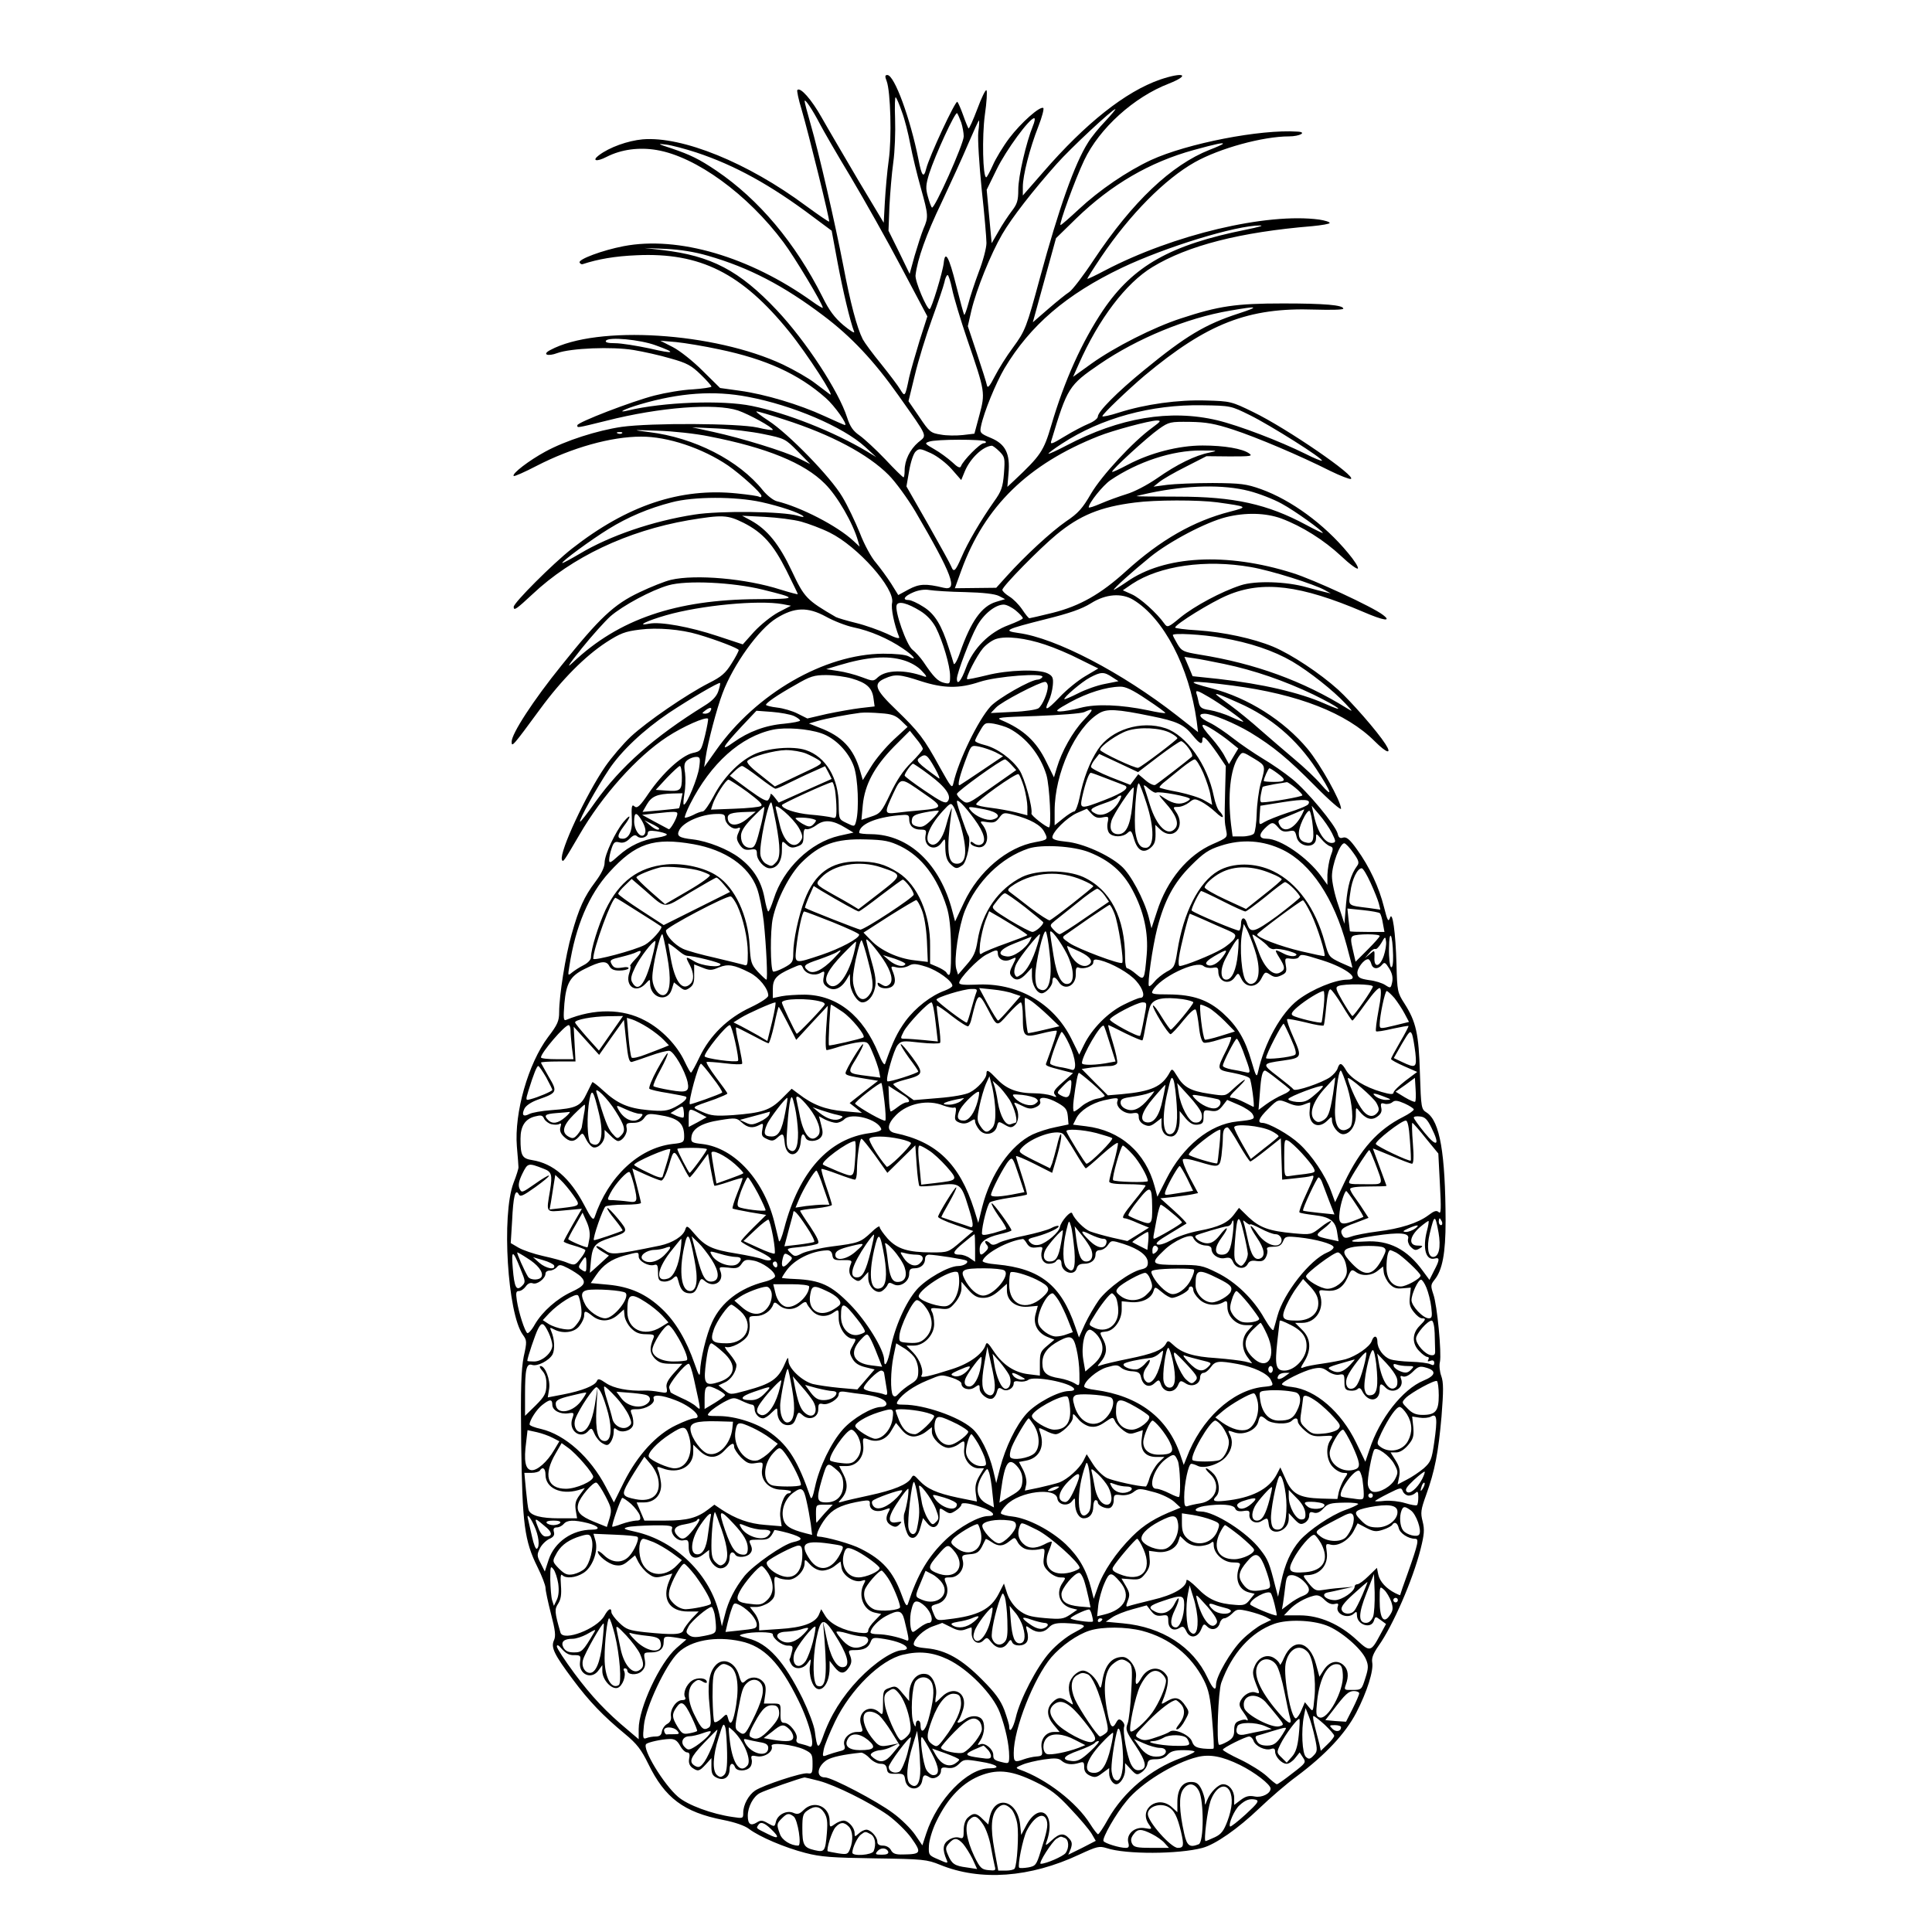 <?xml version="1.0" standalone="no"?>
<!DOCTYPE svg PUBLIC "-//W3C//DTD SVG 20010904//EN"
 "http://www.w3.org/TR/2001/REC-SVG-20010904/DTD/svg10.dtd">
<svg version="1.0" xmlns="http://www.w3.org/2000/svg"
 width="850pt" height="850pt" viewBox="0 0 850 850"
 preserveAspectRatio="xMidYMid meet">
<g transform="translate(0,850) scale(0.1,-0.1)"
fill="#000000" stroke="none">
<path d="M3901 8143 c17 -45 23 -249 9 -348 -7 -49 -14 -132 -17 -183 l-5 -92
-112 187 c-61 104 -134 228 -161 276 -45 80 -94 135 -107 121 -3 -2 5 -42 19
-87 31 -106 125 -488 121 -492 -2 -2 -48 30 -103 70 -256 190 -543 306 -717
292 -66 -6 -147 -35 -193 -70 -33 -25 -10 -30 34 -7 65 33 143 43 220 30 173
-29 401 -195 558 -406 47 -62 173 -272 173 -288 0 -3 -21 9 -47 28 -274 196
-589 289 -829 243 -94 -18 -201 -58 -194 -72 3 -6 9 -9 14 -7 67 22 141 35
237 39 280 13 463 -79 671 -336 80 -99 209 -299 178 -275 -8 6 -37 28 -65 49
-27 21 -90 57 -140 81 -302 142 -818 175 -1024 64 -37 -19 -13 -30 32 -13 58
21 239 29 335 13 42 -7 115 -23 162 -37 72 -20 92 -31 133 -71 26 -25 47 -49
47 -53 0 -3 -37 -9 -82 -12 -46 -2 -121 -15 -168 -27 -101 -26 -340 -118 -340
-131 0 -12 -6 -13 128 20 236 60 479 78 579 45 49 -17 153 -74 153 -85 0 -3
-30 1 -67 10 -87 19 -467 21 -598 3 -108 -16 -246 -60 -336 -109 -70 -38 -148
-97 -139 -107 3 -3 48 17 100 44 157 81 329 129 460 129 117 1 271 -51 383
-127 56 -39 147 -121 147 -134 0 -5 -4 -7 -9 -4 -5 4 -49 10 -98 15 -250 26
-483 -52 -727 -243 -84 -66 -256 -238 -256 -256 0 -19 12 -10 83 56 173 163
416 278 685 325 151 25 172 24 243 -11 85 -43 131 -95 189 -210 27 -55 50
-101 50 -104 0 -2 -34 7 -76 20 -152 49 -374 68 -482 43 -26 -6 -89 -31 -139
-55 -112 -53 -175 -112 -343 -322 -123 -152 -220 -301 -219 -336 0 -25 6 -18
125 144 96 131 198 233 291 294 62 40 83 48 148 56 77 10 181 1 255 -21 85
-25 180 -62 180 -69 0 -5 -14 -32 -32 -60 -26 -42 -45 -58 -99 -85 -98 -50
-272 -169 -344 -236 -34 -32 -85 -92 -112 -131 -84 -122 -202 -375 -191 -410
5 -14 8 -9 77 109 100 173 253 344 386 431 70 46 170 90 180 80 2 -2 -4 -35
-13 -73 -17 -68 -18 -70 -55 -78 -49 -12 -131 -87 -193 -177 -37 -55 -50 -67
-61 -59 -14 13 -16 4 -13 -63 2 -46 -15 -78 -40 -78 -27 0 -25 16 5 56 33 43
32 58 -1 19 -36 -43 -84 -145 -84 -180 0 -20 -14 -49 -41 -85 -49 -65 -72
-116 -104 -230 -27 -93 -55 -271 -55 -343 0 -39 -7 -55 -49 -110 -87 -116
-149 -333 -137 -481 4 -45 7 -85 7 -91 1 -5 -9 -37 -22 -70 -53 -141 -26 -574
41 -667 18 -25 19 -30 4 -97 -11 -57 -14 -135 -11 -384 5 -353 14 -425 72
-542 19 -38 35 -80 35 -91 0 -12 11 -63 24 -114 19 -73 22 -98 13 -117 -14
-31 1 -62 84 -173 70 -94 132 -159 229 -239 52 -43 71 -68 102 -131 73 -150
156 -213 330 -247 51 -10 95 -25 114 -40 47 -35 155 -81 247 -105 69 -18 117
-21 307 -24 212 -3 228 -5 285 -28 178 -73 397 -57 614 45 78 36 87 38 120 28
84 -28 316 -27 421 1 57 15 157 85 250 174 47 45 121 109 165 141 127 95 214
188 262 280 48 93 77 186 70 222 -3 19 5 39 28 72 63 89 150 288 185 426 16
64 18 85 9 121 -10 38 -8 52 15 116 39 108 54 187 68 346 9 114 9 150 -1 178
-7 19 -10 47 -6 62 8 38 -12 251 -29 298 -12 36 -12 42 5 63 35 43 49 117 49
260 -1 296 -25 438 -83 476 -24 15 -25 19 -30 173 -5 174 -17 227 -68 307 -31
48 -32 55 -35 170 -4 145 -18 242 -29 206 -7 -19 -11 -11 -26 48 -22 88 -64
178 -119 254 -32 45 -46 56 -61 52 -14 -5 -20 0 -24 18 -10 37 -133 186 -200
240 -33 27 -91 67 -130 90 -38 23 -97 63 -130 89 -33 26 -79 57 -102 68 -45
21 -56 40 -23 40 32 0 131 -41 200 -82 102 -62 165 -114 287 -237 62 -63 113
-107 113 -99 0 33 -92 197 -147 263 -105 126 -263 225 -420 266 -133 34 -104
38 89 13 290 -38 502 -121 626 -245 54 -54 78 -60 47 -12 -36 56 -148 184
-208 239 -80 72 -205 155 -286 189 -87 36 -216 64 -333 72 -54 3 -98 9 -98 12
0 14 160 113 230 142 155 66 322 45 598 -73 90 -39 127 -44 86 -13 -43 34
-306 156 -397 184 -291 92 -565 77 -730 -39 -31 -21 -57 -37 -57 -35 0 7 80
79 161 145 84 68 245 153 334 175 85 21 173 19 242 -6 91 -34 188 -95 263
-165 38 -36 71 -60 74 -55 4 5 -16 36 -43 68 -105 127 -250 233 -383 281 -65
23 -88 26 -213 27 -77 0 -167 -4 -200 -8 l-60 -8 25 20 c14 12 66 42 116 67
l92 47 103 -1 c90 0 102 1 85 13 -29 21 -109 35 -205 35 -105 0 -230 -32 -330
-85 -36 -19 -66 -33 -68 -31 -6 6 156 154 206 189 44 31 50 32 136 31 72 -1
110 -8 190 -34 104 -34 293 -114 428 -182 43 -21 84 -37 90 -35 29 9 -282 223
-429 294 -96 47 -101 48 -207 51 -123 4 -268 -16 -384 -53 -40 -13 -73 -20
-73 -16 0 9 112 116 185 178 277 231 457 301 749 291 69 -2 126 -1 126 4 0 16
-83 23 -265 23 -208 0 -283 -11 -450 -66 -120 -39 -291 -126 -392 -198 l-82
-59 25 56 c88 199 207 356 324 427 156 95 387 154 703 180 42 4 77 10 77 14 0
5 -21 11 -46 15 -231 31 -641 -66 -943 -224 -41 -22 -76 -38 -77 -37 -2 1 26
45 61 97 127 188 280 342 411 416 110 62 301 114 415 114 48 0 81 19 37 21
-163 11 -485 -52 -644 -125 -105 -49 -227 -132 -317 -216 -41 -38 -77 -70 -81
-70 -9 0 64 201 104 285 67 141 219 278 372 337 98 39 66 53 -38 18 -152 -53
-327 -191 -515 -408 l-89 -102 0 38 c0 50 30 168 68 265 17 43 26 79 22 82
-15 9 -98 -65 -149 -132 -28 -37 -61 -92 -73 -120 -13 -29 -26 -53 -29 -53
-15 0 -19 179 -6 275 8 55 11 104 7 108 -4 4 -22 -33 -40 -82 -19 -50 -36 -88
-39 -86 -2 3 -13 28 -23 57 -10 28 -22 56 -26 60 -8 8 -124 -241 -137 -294
-11 -44 -20 -33 -34 40 -36 181 -106 372 -137 372 -11 0 -11 -6 -3 -27z m67
-135 c12 -31 28 -95 37 -143 9 -48 30 -134 46 -191 34 -122 34 -129 12 -180
-9 -22 -26 -75 -39 -119 l-22 -80 -46 95 -47 95 4 105 c3 58 10 145 17 195 7
49 10 136 8 192 -2 56 -1 99 3 95 4 -4 16 -32 27 -64z m-361 -53 c14 -27 75
-133 136 -234 60 -101 161 -280 223 -398 l114 -215 -34 -106 c-18 -59 -39
-132 -46 -162 -18 -87 -19 -87 -39 -54 -10 17 -48 67 -84 112 -37 45 -73 94
-81 109 -26 51 -55 161 -86 325 -37 191 -107 495 -144 623 -14 49 -26 94 -26
100 0 14 35 -38 67 -100z m1256 12 c-28 -29 -62 -71 -76 -94 -59 -93 -128
-288 -211 -593 -60 -222 -65 -235 -120 -310 -27 -36 -62 -92 -79 -125 -23 -45
-32 -55 -35 -40 -2 11 -22 74 -44 140 l-40 120 16 70 c22 92 85 248 135 334
43 74 135 192 240 310 61 69 246 241 258 241 3 0 -17 -24 -44 -53z m-634 -6
c6 -19 11 -46 11 -61 0 -33 -130 -324 -140 -313 -4 4 -12 27 -18 49 -10 35 -9
51 6 100 26 81 115 275 123 266 3 -4 11 -22 18 -41z m315 -16 c-29 -71 -64
-221 -64 -279 0 -49 -5 -64 -29 -95 -15 -20 -42 -60 -58 -89 l-30 -52 -11 117
-11 118 44 90 c41 84 144 225 165 225 5 0 2 -16 -6 -35z m-240 -27 c-3 -29 4
-142 15 -251 12 -108 21 -215 21 -236 0 -22 -15 -79 -34 -128 -18 -48 -39
-112 -46 -140 -8 -29 -16 -51 -18 -48 -2 2 -18 61 -36 132 -31 124 -48 154
-54 96 -4 -39 -54 -203 -62 -203 -13 0 -65 123 -62 149 8 70 47 180 115 321
40 85 93 201 117 258 24 56 45 102 47 102 2 0 1 -24 -3 -52z m-1240 -89 c169
-56 327 -143 513 -283 l82 -61 26 -140 c23 -123 55 -258 73 -305 3 -8 -18 5
-47 29 -39 33 -63 65 -92 124 -121 240 -280 429 -467 556 -77 52 -115 70 -197
98 -62 20 -65 22 -25 17 25 -3 85 -19 134 -35z m2315 37 c-2 -2 -28 -14 -57
-25 -169 -67 -339 -228 -509 -483 -46 -70 -95 -134 -109 -143 -13 -8 -55 -42
-92 -74 l-68 -59 51 185 51 185 89 87 c155 150 324 248 517 301 98 27 136 35
127 26z m105 -376 c-335 -67 -498 -159 -631 -355 -93 -139 -170 -309 -228
-507 -33 -112 -46 -132 -163 -242 l-30 -28 5 58 c8 88 -13 130 -77 157 -48 20
-50 23 -44 52 13 63 66 191 103 254 113 189 272 326 517 443 191 91 503 187
609 186 17 0 -11 -8 -61 -18z m-2370 -115 c181 -52 333 -131 509 -264 121 -91
222 -198 330 -351 133 -189 127 -173 87 -206 -37 -32 -60 -79 -60 -124 0 -16
-2 -30 -5 -30 -3 0 -39 35 -80 79 -41 43 -92 90 -113 105 -29 20 -42 39 -55
79 -37 116 -181 336 -309 472 -165 175 -289 240 -505 265 l-78 9 95 -4 c62 -3
126 -13 184 -30z m1075 -147 c7 -35 37 -135 67 -223 79 -230 79 -233 53 -331
l-22 -82 -51 -6 c-28 -3 -72 -3 -97 2 -44 7 -50 11 -94 77 l-48 70 28 115 c15
63 49 174 75 245 26 72 51 145 55 163 3 17 10 32 14 32 4 0 13 -28 20 -62z
m1261 -107 c-148 -48 -233 -99 -416 -249 -119 -97 -204 -183 -204 -205 0 -8
-18 -22 -40 -31 -22 -9 -70 -34 -106 -56 -59 -36 -65 -37 -58 -17 70 232 76
242 212 335 165 113 383 203 572 235 125 22 135 19 40 -12z m-2566 -140 c95
-34 85 -40 -26 -14 -57 12 -125 23 -151 23 -33 0 -46 4 -41 11 11 18 150 5
218 -20z m280 -18 c206 -43 349 -108 469 -214 39 -34 99 -119 84 -119 -2 0
-43 18 -91 40 -108 50 -261 96 -372 111 l-86 12 -77 76 c-43 43 -100 88 -131
104 l-55 28 70 -6 c39 -4 124 -18 189 -32z m127 -209 c197 -37 418 -132 514
-219 l50 -46 -41 25 c-146 87 -353 169 -506 200 -130 27 -391 17 -545 -20 -54
-13 -15 7 53 27 174 51 325 62 475 33z m2209 -81 c89 -44 324 -192 316 -200
-2 -2 -35 11 -72 30 -113 56 -293 125 -389 148 -207 49 -429 12 -663 -111 -42
-22 -77 -38 -79 -36 -2 2 25 22 59 44 173 113 393 173 618 169 125 -2 125 -2
210 -44z m-2049 -19 c206 -66 369 -153 459 -244 30 -30 83 -103 117 -160 163
-279 190 -351 125 -336 -79 19 -107 18 -154 -7 l-46 -25 -31 50 c-18 28 -48
69 -67 92 -20 22 -52 81 -71 131 -20 49 -54 121 -77 159 -51 87 -237 278 -325
335 -35 23 -59 41 -52 41 6 0 61 -16 122 -36z m1618 -36 c-83 -60 -222 -210
-269 -290 -37 -64 -56 -86 -110 -122 -66 -46 -179 -150 -261 -241 l-46 -51
-91 -1 -91 -1 29 80 c102 280 293 466 603 589 62 25 222 68 256 69 21 0 18 -4
-20 -32z m-1709 -28 c92 -19 95 -20 150 -76 l55 -56 -52 26 c-61 30 -248 88
-376 116 l-92 20 110 -5 c61 -3 153 -14 205 -25z m-240 -10 c252 -49 419 -117
509 -208 55 -54 124 -174 146 -252 l7 -25 -28 26 c-70 65 -230 148 -337 174
-15 4 -42 25 -60 47 -106 133 -303 233 -502 257 -78 10 -76 10 40 6 66 -2 167
-13 225 -25z m-383 14 c-3 -3 -12 -4 -19 -1 -8 3 -5 6 6 6 11 1 17 -2 13 -5z
m1599 -36 c4 -5 0 -8 -8 -8 -16 0 -91 -76 -100 -101 -4 -10 -14 -6 -39 18 -19
17 -54 43 -79 57 -42 24 -43 26 -22 33 28 11 238 11 248 1z m61 -44 c24 -24
25 -30 20 -97 -5 -61 -11 -78 -44 -124 -57 -81 -116 -181 -143 -245 -27 -62
-34 -68 -45 -40 -3 9 -49 92 -101 184 l-96 168 12 69 c7 40 19 76 29 85 15 14
21 13 67 -8 28 -13 68 -44 91 -70 l42 -48 16 39 c24 57 79 109 118 112 4 1 20
-11 34 -25z m925 -5 c-63 -12 -144 -52 -231 -113 -45 -31 -101 -60 -135 -70
-32 -10 -82 -28 -112 -41 -30 -13 -54 -21 -54 -17 0 19 62 96 95 119 121 82
273 132 400 131 72 0 76 -1 37 -9z m173 -169 c43 -11 108 -36 144 -56 59 -32
181 -120 181 -129 0 -2 -33 14 -74 36 -169 91 -317 124 -563 124 -101 0 -183
1 -183 2 0 1 26 7 58 14 167 35 324 38 437 9z m-2145 -49 c85 -19 167 -47 184
-62 5 -5 -6 -4 -25 2 -61 19 -342 23 -454 5 -182 -28 -372 -93 -504 -172 -41
-24 -76 -43 -77 -41 -6 5 126 102 204 150 84 52 176 91 277 117 97 26 281 26
395 1z m2005 -1 c136 -19 138 -20 57 -41 -160 -41 -306 -124 -457 -261 -112
-102 -204 -154 -323 -184 -53 -13 -100 -24 -103 -24 -4 0 -18 18 -32 39 -15
22 -40 47 -57 57 -16 10 -30 23 -30 29 0 15 164 182 238 243 103 85 193 122
345 141 89 12 280 12 362 1z m-1830 -85 c32 -9 89 -30 125 -48 124 -61 288
-246 275 -309 -6 -23 9 -96 31 -151 3 -9 -16 -4 -54 15 -33 15 -94 37 -135 47
-41 10 -81 22 -89 26 -129 75 -139 85 -194 202 -56 119 -108 183 -180 223
l-39 21 100 -5 c55 -3 127 -12 160 -21z m1979 -200 c88 -15 281 -76 326 -102
l25 -14 -25 6 c-14 3 -50 13 -80 21 -90 26 -227 30 -291 9 -86 -28 -203 -91
-265 -141 -54 -45 -58 -46 -71 -28 -33 47 -107 113 -143 129 l-40 18 41 28
c121 80 324 109 523 74z m-2149 -99 c157 -39 156 -41 -23 -42 -358 -2 -610
-88 -811 -278 -32 -30 -21 -14 38 61 45 56 102 119 126 141 55 48 182 116 256
137 80 23 284 13 414 -19z m891 -11 c80 -2 131 -8 149 -17 l27 -14 -40 -12
c-63 -19 -110 -85 -158 -222 -12 -36 -25 -58 -28 -50 -2 8 -12 40 -22 70 -31
99 -61 149 -111 180 -26 17 -55 30 -65 30 -30 0 -20 17 20 34 23 10 50 14 72
10 19 -3 90 -8 156 -9z m740 -34 c134 -81 246 -296 279 -534 l6 -48 -93 73
c-242 189 -533 341 -697 363 -71 10 -58 16 120 61 105 26 159 45 199 70 65 41
135 46 186 15z m-1543 -19 l37 -7 -56 -29 c-31 -17 -77 -54 -106 -85 l-50 -56
-112 37 c-120 40 -251 64 -300 54 -61 -12 -10 13 74 37 153 44 408 68 513 49z
m606 -30 c29 -18 52 -43 68 -72 31 -61 63 -169 63 -214 0 -35 -1 -36 -27 -30
-28 7 -46 26 -91 93 -13 19 -35 43 -48 53 -26 21 -79 171 -69 196 7 19 47 9
104 -26z m420 2 c17 -14 31 -29 31 -34 0 -4 -28 -17 -62 -30 -85 -31 -157
-103 -188 -188 -21 -58 -40 -80 -40 -48 0 24 58 177 88 231 29 53 81 95 118
95 12 0 36 -12 53 -26z m-835 -27 c34 -19 88 -40 121 -47 73 -15 154 -50 217
-93 48 -32 67 -58 26 -35 -14 8 -58 12 -113 12 -258 -2 -558 -175 -734 -424
l-53 -75 7 45 c9 63 49 215 74 280 47 126 160 283 237 330 79 49 137 51 218 7z
m1740 -93 c125 -21 230 -57 311 -104 76 -45 181 -128 235 -186 33 -36 34 -37
6 -20 -193 120 -404 197 -648 236 -72 12 -79 15 -98 47 -11 19 -20 36 -20 39
0 10 131 3 214 -12z m-776 -30 c40 -13 109 -42 153 -65 l81 -40 -59 -35 c-32
-19 -82 -60 -111 -91 -56 -59 -71 -65 -48 -17 8 16 16 47 18 69 3 33 -1 41
-22 52 -39 20 -175 16 -269 -8 -45 -11 -84 -19 -86 -17 -7 7 42 103 69 135 15
18 42 37 59 42 44 14 129 4 215 -25z m-622 -69 c30 -9 62 -27 79 -46 23 -24
25 -30 11 -25 -86 31 -168 29 -204 -4 -19 -18 -21 -18 -71 1 -29 11 -75 23
-104 27 l-52 8 56 17 c123 37 213 44 285 22z m1409 -16 c134 -28 266 -74 394
-135 114 -56 151 -85 50 -40 -113 50 -275 87 -468 109 l-114 12 -18 43 -18 42
42 -6 c23 -3 83 -15 132 -25z m-492 -58 l28 -18 -60 -12 c-33 -6 -86 -25 -117
-41 -32 -16 -59 -28 -61 -26 -6 6 76 76 112 95 49 26 62 26 98 2z m-1146 -6
c66 -19 90 -41 96 -87 l5 -36 -61 -7 c-34 -4 -101 -16 -149 -26 l-86 -20 -42
21 c-23 12 -64 24 -91 27 -27 3 -49 9 -49 12 1 9 48 42 130 88 65 38 82 43
135 43 34 0 84 -7 112 -15z m305 -12 c100 -32 168 -33 258 -3 75 25 288 41
276 21 -4 -6 -13 -11 -20 -11 -31 0 -176 -83 -208 -118 -55 -61 -141 -238
-163 -336 -6 -27 -9 -23 -60 68 -70 128 -92 156 -191 252 -95 91 -104 116 -51
139 45 20 65 19 159 -12z m-892 -45 c-8 -23 -28 -43 -61 -63 -221 -137 -368
-267 -480 -424 -35 -50 -65 -88 -67 -86 -6 6 72 147 126 228 55 83 153 175
264 250 92 61 221 137 226 132 2 -2 -2 -19 -8 -37z m1450 22 c0 -27 -23 -82
-41 -96 -8 -6 -58 -14 -112 -16 l-98 -5 23 24 c23 25 192 113 216 113 6 0 12
-9 12 -20z m435 -57 c47 -31 84 -58 82 -60 -2 -2 -36 3 -76 12 -121 25 -228
29 -297 11 -34 -9 -75 -16 -90 -16 -24 0 -17 7 45 41 75 41 158 67 219 68 23
1 55 -14 117 -56z m274 10 c50 -29 151 -101 151 -108 0 -2 -24 7 -52 20 -29
14 -72 27 -96 31 -35 5 -43 11 -48 33 -3 14 -7 32 -10 39 -5 18 4 15 55 -15z
m132 -26 c140 -62 253 -158 340 -290 68 -104 77 -133 20 -67 -21 25 -73 74
-116 110 -43 36 -110 94 -149 128 -39 35 -99 84 -133 109 -35 25 -63 46 -63
49 0 4 28 -6 101 -39z m-2326 -36 c-3 -6 -14 -11 -23 -11 -15 1 -15 2 2 15 21
16 32 13 21 -4z m1642 -40 c-48 -51 -96 -137 -117 -208 l-13 -43 -34 69 c-43
89 -100 142 -198 183 -26 11 -6 13 155 18 103 4 196 11 210 17 44 20 44 14 -3
-36z m300 18 c110 -22 143 -37 180 -84 31 -38 43 -44 43 -19 0 24 20 5 66 -61
l37 -55 -3 -112 c-3 -130 -3 -133 5 -173 6 -29 4 -31 -58 -58 -111 -48 -203
-159 -247 -298 l-24 -73 -12 49 c-20 77 -80 190 -121 225 -56 50 -172 101
-243 107 -40 4 -60 10 -60 19 0 24 64 87 108 107 l44 19 20 -22 c15 -16 28
-21 49 -16 27 5 28 4 22 -24 -3 -18 0 -36 7 -45 16 -19 59 -19 80 0 15 14 18
12 29 -25 15 -52 41 -66 72 -41 18 15 23 28 23 61 l-1 41 21 -20 c57 -54 116
11 70 77 -14 21 -14 22 9 22 14 0 35 9 48 19 22 18 26 18 54 4 16 -8 45 -29
63 -46 17 -17 32 -26 32 -20 0 6 -7 16 -14 23 -8 6 -20 37 -26 68 -28 138
-120 267 -212 298 -108 36 -240 -6 -298 -94 -36 -55 -64 -128 -80 -210 -7 -34
-18 -62 -24 -62 -6 0 -28 -14 -49 -31 l-37 -30 0 64 c0 164 91 365 194 428 35
22 78 20 233 -12z m-1574 1 c15 -7 27 -16 27 -20 0 -4 -31 -10 -70 -14 -83 -7
-157 -35 -223 -82 -61 -44 -49 -21 36 70 l65 69 68 -5 c38 -3 81 -11 97 -18z
m471 -20 l29 -28 -62 -57 c-34 -32 -78 -84 -98 -117 l-37 -60 -12 41 c-29 99
-79 152 -180 190 l-45 18 38 11 c38 11 133 29 188 36 17 2 57 1 90 -2 49 -3
66 -10 89 -32z m476 -35 c75 -39 138 -118 164 -205 14 -48 23 -230 11 -230
-12 0 -80 53 -77 61 6 24 -30 157 -53 191 -33 49 -97 96 -152 110 -24 6 -43
14 -43 19 0 4 10 24 22 44 20 35 23 37 61 31 21 -4 52 -13 67 -21z m901 -8
c19 -12 52 -35 71 -51 l36 -29 -21 -35 -20 -34 -18 33 c-9 19 -35 55 -58 81
-57 64 -54 76 10 35z m-1728 -13 c62 -21 121 -82 144 -147 18 -53 23 -186 10
-238 -7 -27 -7 -27 -42 -10 -34 16 -34 17 -35 78 0 120 -57 214 -145 243 -57
19 -171 9 -230 -20 -66 -32 -134 -103 -176 -184 -19 -36 -40 -66 -47 -66 -7 0
-27 -7 -43 -16 -17 -8 -33 -13 -36 -11 -2 3 8 29 23 59 91 180 223 298 366
328 55 11 152 4 211 -16z m1535 2 c18 -9 32 -20 32 -24 -1 -7 -154 -123 -172
-130 -11 -5 -168 69 -168 79 0 16 77 70 120 84 55 18 145 13 188 -9z m-1088
-71 c0 -5 -23 -32 -51 -60 -35 -34 -64 -78 -92 -137 -39 -82 -45 -88 -85 -101
l-42 -14 6 66 c9 90 51 168 137 256 l70 70 28 -35 c16 -19 29 -39 29 -45z
m1169 4 c13 -17 19 -34 15 -38 -19 -17 -150 -118 -161 -124 -6 -4 -26 5 -43
20 l-32 27 -18 -24 -17 -23 -87 34 c-47 19 -86 39 -86 45 0 7 8 22 18 34 l18
23 86 -40 85 -40 89 68 c49 37 94 68 100 68 5 1 21 -13 33 -30z m-850 -18 l34
-18 -89 -60 c-49 -33 -94 -63 -101 -67 -13 -7 -2 40 32 128 18 47 19 48 54 41
19 -4 51 -15 70 -24z m-833 -6 c19 -8 44 -21 56 -29 21 -15 17 -17 -86 -65
l-107 -51 -65 52 c-43 33 -62 54 -55 61 19 19 117 46 169 47 29 0 68 -7 88
-15z m1974 -24 c49 -30 49 -30 26 -110 -8 -30 -16 -89 -17 -130 -1 -42 -7 -82
-12 -88 -5 -7 -29 -13 -52 -13 l-42 0 -7 53 c-15 129 -3 241 31 294 19 28 17
28 73 -6z m-1406 -42 c16 -29 24 -49 16 -43 -95 69 -103 77 -84 91 26 19 33
14 68 -48z m-1038 4 c-6 -46 -54 -162 -67 -163 -4 0 -2 21 2 48 5 26 6 67 3
91 -6 36 -3 47 12 58 10 7 26 13 37 13 17 0 19 -5 13 -47z m1373 13 l22 -24
-107 -75 c-105 -75 -107 -76 -130 -59 -13 9 -24 23 -24 29 0 11 194 151 211
152 3 1 16 -10 28 -23z m845 -37 c14 -33 29 -78 32 -100 l7 -40 -35 20 c-18
11 -69 27 -112 36 -44 8 -81 17 -84 20 -3 2 8 15 24 27 16 13 49 40 74 60 25
20 50 37 56 37 6 1 23 -26 38 -60z m-1204 -9 c71 -53 99 -93 79 -116 -9 -11
-28 -2 -100 47 -49 33 -89 63 -89 67 0 10 30 52 37 52 3 0 36 -22 73 -50z
m-1090 -10 c0 -58 -6 -63 -71 -58 l-44 3 49 53 c27 28 53 52 57 52 5 0 9 -23
9 -50z m339 0 c36 -28 68 -50 73 -50 5 0 31 11 58 25 27 13 74 36 104 49 l56
25 15 -28 14 -28 -117 -52 -116 -52 -18 23 c-10 13 -18 19 -18 13 0 -5 -4 -16
-9 -23 -6 -11 -27 0 -89 45 l-81 60 22 21 c12 12 26 22 32 22 5 0 39 -23 74
-50z m2281 18 c41 -30 38 -38 -15 -38 -25 0 -45 2 -45 4 0 11 20 56 25 56 3 0
19 -10 35 -22z m-1115 -60 c8 -29 15 -68 15 -88 l0 -37 -50 13 c-28 7 -78 16
-111 20 -33 4 -62 10 -64 15 -7 10 175 140 186 133 5 -3 15 -28 24 -56z m361
38 c32 -12 67 -26 78 -30 30 -10 3 -32 -85 -66 -106 -41 -109 -40 -98 13 14
63 30 107 38 107 4 0 34 -11 67 -24z m-1578 -60 c52 -39 70 -56 60 -62 -7 -5
-60 -10 -117 -12 l-103 -4 7 22 c11 36 59 110 70 110 5 -1 43 -25 83 -54z
m778 -8 c85 -58 84 -64 -16 -73 -36 -3 -84 -8 -107 -11 -53 -6 -53 -1 -13 85
35 73 30 73 136 -1z m-392 15 c3 -21 6 -58 6 -82 0 -40 -2 -43 -22 -37 -13 3
-54 9 -93 12 -66 6 -125 26 -125 42 0 6 201 98 221 101 4 1 9 -16 13 -36z
m1370 -57 c36 -111 35 -196 -4 -196 -24 0 -36 18 -44 64 -9 49 3 231 15 219 4
-4 19 -43 33 -87z m655 68 c17 -14 31 -29 31 -33 0 -6 -143 -31 -178 -31 -8 0
-9 11 -5 33 3 17 7 33 8 35 2 2 25 7 52 12 26 4 51 8 55 9 3 0 20 -11 37 -25z
m-612 -21 c13 7 148 -18 148 -28 0 -4 -12 -12 -26 -17 -28 -9 -56 -1 -99 29
-16 11 -9 0 17 -29 47 -52 62 -91 43 -113 -32 -38 -81 8 -111 104 -11 36 -23
73 -26 81 -3 9 5 5 20 -9 14 -12 29 -21 34 -18z m-106 -62 c-9 -85 -28 -121
-61 -121 -29 0 -41 23 -30 59 8 28 91 153 98 146 1 -1 -2 -39 -7 -84z m-1985
27 c-3 -17 -7 -32 -9 -34 -1 -1 -38 -5 -81 -9 l-79 -7 19 33 c21 36 46 46 113
48 l44 1 -7 -32z m1922 -13 c-27 -40 -70 -60 -99 -44 -30 15 -23 23 37 44 30
10 57 22 60 27 3 4 9 8 15 8 5 0 -1 -16 -13 -35z m838 -3 c-3 -6 -43 -23 -89
-37 -45 -15 -92 -34 -105 -42 -23 -14 -23 -14 -20 29 l3 43 100 16 c96 15 124
12 111 -9z m-1469 -66 c44 -60 55 -102 28 -112 -8 -4 -22 -1 -30 6 -10 8 -15
9 -15 1 0 -6 12 -14 27 -17 48 -13 63 53 23 101 -10 12 -5 13 23 8 29 -4 38
-1 53 19 18 24 21 24 64 13 73 -19 120 -45 135 -76 17 -32 15 -34 -40 -44
-124 -22 -250 -129 -314 -266 l-39 -83 -12 45 c-53 207 -190 337 -357 339 -29
0 -53 3 -53 6 0 36 68 67 173 77 43 4 47 3 47 -17 0 -29 18 -46 51 -46 23 0
26 -3 21 -25 -9 -51 42 -74 71 -32 15 21 16 21 16 -25 1 -34 7 -54 21 -68 24
-24 30 -24 55 -6 19 14 39 113 25 131 -8 12 -50 134 -50 148 0 16 32 -16 77
-77z m-873 -17 c20 -108 20 -153 0 -173 -18 -19 -20 -19 -44 -6 -10 5 -21 21
-24 36 -9 36 35 247 48 233 2 -2 11 -43 20 -90z m809 1 c35 -119 31 -180 -13
-180 -41 0 -47 56 -25 220 4 29 4 31 -4 10 -5 -14 -14 -44 -20 -67 -15 -54
-41 -86 -64 -78 -35 14 -14 75 50 146 33 36 37 38 47 22 7 -10 19 -43 29 -73z
m-708 -23 c16 -29 18 -41 9 -54 -29 -46 -76 -11 -94 71 -7 28 -14 60 -17 71
-9 31 77 -44 102 -88z m-165 21 c-24 -96 -29 -108 -49 -108 -25 0 -41 20 -41
52 0 20 14 43 48 78 27 28 51 50 54 50 3 0 -3 -33 -12 -72z m983 61 c60 -12
76 -34 33 -45 -25 -6 -74 14 -95 40 -16 19 -11 19 62 5z m1527 -104 c17 -35
18 -40 5 -43 -32 -7 -67 42 -84 119 l-10 44 34 -40 c19 -22 44 -58 55 -80z
m-1762 58 c-30 -29 -41 -34 -63 -29 -20 5 -26 12 -23 29 2 18 13 24 58 33 30
6 57 9 60 7 2 -2 -12 -20 -32 -40z m1631 25 c-32 -64 -79 -86 -99 -48 -9 17
-7 22 12 29 13 5 39 16 58 24 19 8 36 16 38 16 1 1 -3 -9 -9 -21z m47 -55 c7
-64 -1 -79 -36 -68 -31 10 -34 43 -9 97 12 26 26 45 31 40 4 -4 11 -35 14 -69z
m-2796 57 c0 -17 -31 -72 -38 -68 -4 2 -32 17 -62 33 l-55 30 55 6 c91 10 100
9 100 -1z m310 -20 c-42 -36 -83 -37 -88 -3 -3 23 12 29 88 31 l35 1 -35 -29z
m-467 -9 c19 -32 22 -57 8 -66 -17 -10 -41 26 -41 61 0 42 10 43 33 5z m367
11 c0 -26 33 -54 54 -46 15 6 15 3 5 -19 -10 -22 -9 -31 5 -53 14 -20 24 -25
47 -22 25 4 29 1 29 -19 0 -27 32 -63 57 -63 32 0 53 31 53 78 0 45 0 45 20
27 16 -15 26 -17 48 -9 23 8 27 16 27 46 0 25 4 34 13 30 7 -2 27 5 44 18 35
26 73 22 128 -12 l35 -21 -63 -14 c-126 -29 -246 -144 -288 -278 -10 -30 -20
-55 -24 -55 -3 0 -11 28 -17 62 -14 72 -49 128 -110 174 -50 38 -139 73 -204
81 -63 7 -74 15 -60 42 19 35 96 69 164 70 30 1 37 -3 37 -17z m400 -12 c0 -4
-7 -13 -15 -20 -11 -9 -20 -8 -45 6 -16 10 -30 21 -30 24 0 3 20 4 45 2 25 -2
45 -8 45 -12z m-690 -35 c0 -11 -19 -4 -41 15 l-24 21 33 -16 c17 -8 32 -18
32 -20z m2724 4 c13 -16 25 -20 46 -16 24 5 28 3 34 -23 9 -49 86 -56 86 -8 0
23 0 23 23 -3 12 -15 29 -29 39 -32 14 -5 15 -10 2 -44 -7 -21 -13 -58 -14
-82 l0 -44 -28 39 c-60 82 -179 164 -239 164 -33 0 -37 17 -9 45 31 30 37 31
60 4z m-2691 -29 c5 -4 -13 -11 -40 -15 -66 -9 -123 -36 -172 -80 -35 -32 -41
-34 -41 -18 0 11 5 34 11 51 9 27 15 31 34 26 16 -4 30 1 45 16 16 16 25 19
34 10 16 -13 46 -3 46 15 0 10 10 12 38 8 20 -3 41 -9 45 -13z m1029 -53 c93
-46 161 -135 203 -267 12 -38 18 -92 19 -177 1 -115 -3 -139 -20 -112 -3 6
-21 17 -39 25 l-33 14 0 77 c2 139 -55 270 -140 324 -60 38 -101 49 -182 49
-115 -1 -185 -52 -230 -169 -27 -70 -50 -179 -50 -234 0 -39 -3 -44 -42 -65
-23 -12 -44 -19 -47 -16 -12 12 -13 180 -1 234 18 84 74 193 126 245 82 81
150 106 284 102 81 -2 104 -7 152 -30z m-911 9 c140 -25 243 -96 279 -193 11
-29 24 -95 30 -146 12 -115 18 -257 12 -257 -3 0 -20 16 -38 35 -29 32 -32 42
-36 117 -8 131 -64 251 -141 303 -53 37 -149 59 -225 52 -124 -12 -208 -75
-268 -200 -32 -70 -64 -172 -64 -209 0 -10 -14 -25 -32 -34 -18 -9 -41 -24
-52 -33 -18 -15 -18 -14 -11 29 27 175 86 314 175 412 116 128 196 155 371
124z m2593 -25 c124 -61 225 -213 281 -421 14 -52 25 -96 25 -97 0 -1 -23 9
-52 22 -51 24 -52 26 -70 91 -41 149 -121 260 -226 311 -80 39 -178 39 -243 1
-85 -50 -152 -182 -179 -351 -11 -69 -14 -75 -47 -92 -19 -11 -43 -30 -54 -44
-11 -13 -21 -22 -24 -19 -8 8 15 169 36 253 32 124 73 201 149 277 55 55 77
70 130 87 94 31 188 24 274 -18z m310 -13 c24 -33 27 -44 17 -57 -28 -38 -42
-87 -49 -168 l-7 -87 -27 82 c-16 45 -28 102 -28 127 0 50 35 145 54 145 6 0
24 -19 40 -42z m-1163 3 c91 -36 149 -87 191 -166 51 -95 71 -189 63 -285 -10
-114 -11 -115 -47 -85 -16 14 -34 25 -39 25 -5 0 -9 19 -9 43 0 180 -65 304
-185 359 -73 32 -201 32 -268 0 -104 -52 -176 -154 -196 -280 -8 -50 -17 -71
-48 -106 l-38 -44 -8 26 c-11 40 11 187 38 255 53 130 160 234 280 274 59 19
197 11 266 -16z m-914 -67 c95 -32 95 -33 -8 -113 l-92 -71 -31 19 c-17 10
-53 31 -81 46 -79 45 -79 45 -53 73 55 59 168 79 265 46z m-795 -16 c18 -6 37
-14 41 -18 5 -4 -37 -35 -94 -68 l-103 -60 -63 55 c-35 31 -63 59 -63 63 0 8
61 33 105 44 29 7 138 -3 177 -16z m2511 -11 c26 -10 47 -22 46 -26 0 -3 -35
-34 -79 -68 l-78 -62 -91 42 c-50 23 -91 47 -91 53 0 13 37 47 70 64 62 33
141 32 223 -3z m437 -41 c16 -35 32 -75 36 -90 l7 -28 -49 7 c-97 12 -92 8
-83 70 7 57 31 105 50 105 6 0 23 -29 39 -64z m-1268 12 c26 -11 48 -23 48
-27 -1 -6 -176 -144 -192 -150 -5 -1 -43 23 -85 55 -42 33 -83 64 -91 70 -12
9 -8 15 22 34 88 54 199 61 298 18z m-1577 -20 l27 -32 -146 -73 -146 -73
-100 65 c-55 36 -100 68 -100 73 0 5 13 21 30 37 l29 28 57 -49 c97 -85 79
-84 201 -10 59 35 111 65 115 65 3 1 18 -13 33 -31z m814 -4 c12 -15 21 -33
21 -40 0 -12 -216 -154 -235 -154 -7 0 -234 89 -243 96 -2 1 6 23 17 49 l21
47 32 -20 c84 -50 160 -92 166 -92 4 0 48 32 97 70 50 38 93 70 97 70 4 0 16
-12 27 -26z m1692 -13 c16 -16 29 -33 29 -38 -1 -4 -46 -41 -100 -82 -105 -76
-120 -80 -135 -30 -9 27 -25 24 -25 -5 0 -14 -4 -27 -8 -30 -7 -4 -197 76
-209 88 -5 5 35 86 42 86 3 0 46 -20 95 -45 49 -25 94 -45 99 -45 5 0 44 29
88 64 43 36 82 65 86 65 5 1 22 -12 38 -28z m-832 -29 l20 -29 -104 -71 c-57
-40 -108 -72 -113 -72 -5 0 -17 9 -27 20 -17 19 -17 20 6 39 13 10 58 46 99
79 41 34 80 61 87 62 6 0 21 -13 32 -28z m-348 -54 c43 -34 79 -64 79 -66 0
-12 -34 -42 -48 -42 -8 0 -52 23 -99 51 -73 45 -82 53 -71 67 28 38 42 52 50
52 5 0 45 -28 89 -62z m-1268 9 c27 -58 47 -146 47 -210 0 -52 -2 -58 -17 -52
-10 3 -67 17 -126 31 -59 13 -124 31 -143 40 -37 18 -74 58 -74 80 0 14 267
155 285 150 6 -1 18 -19 28 -39z m-434 -29 c53 -33 98 -62 100 -64 9 -7 -44
-66 -72 -81 -45 -24 -227 -72 -227 -61 0 45 82 268 98 268 3 0 48 -28 101 -62z
m1246 10 c11 -26 20 -80 23 -136 l4 -94 -58 7 c-73 8 -149 43 -192 88 l-33 34
112 72 c62 39 116 71 120 71 4 0 15 -19 24 -42z m1714 -20 c27 -56 65 -177 58
-184 -1 -2 -48 8 -103 21 -93 22 -195 61 -193 74 0 7 191 149 201 150 4 1 20
-27 37 -61z m-866 3 c17 -41 43 -209 34 -217 -8 -9 -194 61 -232 87 -32 22
-34 25 -18 36 10 7 56 39 103 72 47 32 88 59 91 60 4 1 14 -17 22 -38z m1168
1 c4 -4 10 -24 13 -44 l7 -38 -76 0 c-41 0 -75 1 -76 3 0 1 -3 24 -6 51 l-5
49 68 -7 c38 -4 72 -10 75 -14z m-2408 -39 c64 -26 117 -50 117 -55 0 -17 -83
-61 -166 -89 -120 -40 -118 -41 -111 29 8 75 27 162 35 162 4 0 60 -21 125
-47z m820 -30 c20 -13 37 -25 37 -27 0 -2 -42 -18 -92 -36 -51 -18 -99 -38
-107 -44 -12 -9 -13 -2 -9 44 4 30 14 74 23 98 l17 43 47 -27 c25 -15 63 -38
84 -51z m813 41 c33 -15 78 -35 102 -45 38 -17 42 -21 32 -39 -6 -10 -31 -32
-56 -46 -44 -26 -164 -74 -184 -74 -5 0 -6 17 -3 38 5 40 43 192 48 192 1 0
29 -12 61 -26z m224 -131 c24 -71 23 -131 -2 -147 -14 -8 -22 -7 -35 7 -20 20
-31 148 -18 215 l7 37 14 -25 c7 -14 23 -53 34 -87z m-902 -18 c14 -120 -6
-182 -48 -155 -10 6 -15 25 -15 57 0 56 36 206 46 195 4 -4 12 -47 17 -97z
m76 -2 c30 -60 35 -120 10 -130 -31 -12 -54 29 -69 123 -8 49 -15 95 -15 102
0 21 44 -37 74 -95z m1435 -6 c1 -36 -3 -56 -9 -52 -5 3 -10 41 -9 83 1 90 16
64 18 -31z m-3194 -2 c19 -102 14 -162 -12 -172 -24 -9 -53 33 -53 76 0 49 33
191 44 191 2 0 12 -43 21 -95z m1629 48 c-20 -66 -46 -114 -72 -131 -19 -13
-22 -12 -28 3 -4 10 0 32 10 49 15 29 93 126 101 126 2 0 -3 -21 -11 -47z
m1016 -8 c7 -8 20 -13 29 -10 9 2 36 -2 61 -9 33 -10 41 -16 28 -21 -10 -4
-32 0 -49 9 -43 22 -44 21 -20 -18 26 -41 26 -53 2 -65 -28 -16 -66 19 -90 82
-10 28 -23 61 -27 71 -7 19 -6 19 23 -2 16 -11 36 -28 43 -37z m490 47 c0 -4
-24 -31 -53 -60 l-53 -53 -12 52 c-10 42 -10 54 0 61 17 10 118 10 118 0z
m-1539 -21 c-19 -35 -72 -72 -100 -69 -50 6 -35 32 36 59 38 15 69 27 71 28 1
0 -2 -8 -7 -18z m1557 -66 c-17 -50 -44 -55 -41 -7 1 33 1 33 -20 15 l-22 -18
19 22 c10 13 22 20 27 18 4 -3 16 9 26 26 17 30 18 30 21 7 2 -13 -3 -42 -10
-63z m-2269 -22 c26 -99 26 -125 3 -153 -24 -29 -49 -17 -63 31 -10 31 -9 55
6 129 11 49 22 87 26 83 4 -5 17 -45 28 -90z m67 6 c35 -52 46 -95 27 -110
-12 -10 -19 -10 -35 0 -16 10 -19 10 -16 -1 6 -18 46 -22 64 -7 15 12 15 35
-1 72 -6 16 -4 17 20 11 15 -4 37 -1 51 6 20 12 33 11 78 -3 51 -16 116 -63
116 -84 0 -5 -15 -14 -33 -21 -61 -22 -129 -75 -173 -134 -36 -50 -55 -88 -90
-188 -3 -9 -15 9 -29 45 -68 166 -181 257 -325 259 -36 0 -82 -3 -102 -7 l-38
-8 0 39 c0 45 15 62 80 91 45 20 45 20 54 0 12 -24 48 -34 75 -20 19 11 20 9
15 -17 -5 -23 -1 -33 16 -45 28 -19 59 -7 83 31 l16 27 1 -36 c0 -38 31 -89
54 -89 24 0 47 26 55 62 7 28 3 57 -15 120 -13 46 -23 88 -23 93 0 11 39 -33
75 -86z m1560 24 c-7 -71 -26 -113 -51 -113 -26 0 -28 45 -4 91 27 53 50 89
57 89 2 0 2 -30 -2 -67z m-2578 -20 c-29 -114 -61 -153 -87 -104 -8 14 -4 30
14 67 22 44 76 114 88 114 3 0 -4 -35 -15 -77z m888 20 c-29 -109 -82 -169
-115 -130 -18 22 2 61 66 128 31 32 58 58 59 56 2 -2 -3 -26 -10 -54z m-763 8
c11 -9 24 -16 30 -16 32 -1 147 -30 147 -37 0 -17 -83 -8 -116 13 -39 23 -40
22 -19 -17 18 -35 19 -66 3 -82 -35 -35 -68 6 -87 112 -6 33 -11 62 -11 64 0
4 19 -9 53 -37z m1760 1 c45 -22 59 -43 36 -57 -23 -15 -59 6 -80 46 -11 23
-17 39 -12 37 4 -2 29 -14 56 -26z m-1958 -32 c-16 -17 -26 -30 -22 -30 3 0 1
-13 -4 -29 -21 -60 29 -94 71 -49 19 21 20 21 20 2 0 -64 76 -87 95 -28 l10
32 24 -19 c21 -17 26 -18 45 -5 16 11 21 24 20 58 l0 45 36 -14 c32 -13 41
-13 73 1 40 16 66 12 135 -23 42 -21 82 -71 82 -101 0 -9 -32 -30 -78 -52
-101 -47 -179 -124 -224 -218 -18 -38 -35 -69 -38 -69 -3 0 -15 22 -28 49 -33
71 -101 142 -174 180 -98 53 -224 54 -347 3 -12 -5 -13 7 -8 72 8 90 26 121
89 152 70 35 95 38 108 14 8 -15 20 -21 45 -21 18 0 36 4 40 9 3 6 -9 8 -29 4
-27 -4 -36 -1 -45 15 -10 18 -6 21 42 32 28 7 59 16 67 21 27 14 24 -1 -5 -31z
m871 1 c-49 -50 -90 -69 -111 -51 -25 20 -18 27 48 49 34 12 69 26 77 31 28
18 24 10 -14 -29z m724 25 c0 -26 28 -40 55 -28 30 14 29 14 9 -27 -13 -25
-13 -35 -4 -46 18 -22 38 -18 65 11 l25 27 0 -38 c0 -37 22 -75 43 -75 18 0
47 32 47 52 0 24 12 23 28 -2 25 -41 76 -18 75 34 -1 26 3 33 13 29 23 -9 64
6 64 23 0 13 6 15 28 10 53 -13 131 -57 161 -92 32 -36 41 -74 18 -74 -8 0
-41 -14 -75 -31 -68 -34 -138 -105 -172 -174 l-22 -45 -34 69 c-79 159 -239
250 -422 239 -50 -2 -72 0 -72 8 0 19 81 104 119 124 44 23 51 24 51 6z m990
-15 c-23 -33 -57 -48 -72 -33 -6 6 5 18 34 35 57 33 63 33 38 -2z m-1397 -33
c-9 -15 -42 -7 -70 16 l-28 24 52 -16 c28 -10 49 -20 46 -24z m1835 17 c105
-33 171 -85 110 -85 -54 0 -155 -42 -217 -89 -74 -56 -148 -189 -176 -316 -6
-27 -9 -23 -29 46 -28 97 -63 155 -126 212 -65 58 -130 81 -237 82 -71 0 -80
2 -72 16 30 58 192 136 224 109 8 -7 26 -10 40 -8 20 4 25 1 25 -16 0 -46 48
-62 73 -25 15 21 15 20 29 -8 20 -41 67 -40 88 3 15 29 17 30 38 16 18 -12 28
-13 49 -3 22 10 25 16 20 44 -5 32 -4 33 23 29 15 -2 31 1 34 7 10 15 14 14
104 -14z m215 -15 c6 -24 29 -26 47 -5 11 14 15 11 32 -16 13 -21 17 -40 13
-60 -6 -27 -7 -28 -30 -13 -13 9 -45 19 -72 22 -39 6 -49 11 -51 29 -3 21 28
63 47 63 5 0 11 -9 14 -20z m7 -100 c0 -11 -82 -129 -90 -130 -3 0 -21 28 -42
63 -31 54 -34 63 -20 69 27 11 152 9 152 -2z m25 -105 c-9 -48 -14 -89 -11
-92 2 -3 35 2 72 11 38 8 69 14 71 12 1 -1 -15 -33 -37 -70 -22 -38 -40 -71
-40 -75 0 -4 26 -18 58 -32 l57 -25 -52 -39 c-28 -22 -52 -45 -52 -52 -1 -9
-15 -8 -53 3 -73 21 -134 59 -155 94 -20 35 -29 37 -38 10 -3 -11 -18 -28 -33
-39 -36 -25 -153 -65 -161 -54 -3 5 -35 31 -70 58 -71 54 -70 56 24 69 83 12
84 14 46 101 -19 42 -31 78 -28 81 2 3 39 -4 81 -14 42 -11 78 -17 80 -13 2 3
7 41 11 84 5 50 11 77 19 74 6 -2 29 -34 51 -70 22 -37 42 -67 45 -67 3 0 29
34 59 76 34 47 57 72 63 66 6 -6 4 -42 -7 -97z m-1770 78 c-4 -10 -14 -43 -22
-73 -8 -30 -17 -57 -19 -59 -5 -5 -133 92 -134 101 0 10 119 47 154 47 23 1
27 -2 21 -16z m162 -4 l33 -11 -47 -54 c-26 -30 -49 -54 -52 -54 -3 0 -23 32
-45 72 l-38 71 58 -6 c33 -3 74 -11 91 -18z m1367 -56 c-4 -38 -8 -70 -10 -71
-4 -6 -111 20 -126 30 -10 6 -5 16 22 39 34 29 97 68 113 69 4 0 5 -30 1 -67z
m311 36 c14 -18 34 -48 45 -69 l19 -36 -65 -16 c-62 -15 -64 -15 -64 5 0 36
23 147 31 147 4 0 19 -14 34 -31z m-1790 -47 c43 -82 39 -81 90 -24 26 29 51
52 56 52 5 0 9 -28 9 -62 0 -91 5 -94 81 -75 35 9 65 14 68 12 3 -4 -14 -55
-46 -142 -5 -11 0 -14 75 -33 l43 -11 -46 -41 c-37 -32 -43 -43 -34 -54 10
-12 8 -13 -15 -4 -15 5 -48 10 -74 10 -74 0 -123 18 -164 61 -40 42 -48 46
-48 25 0 -21 -39 -65 -73 -82 -18 -10 -75 -20 -139 -25 l-108 -9 -45 32 c-25
18 -45 35 -45 38 0 3 22 12 49 19 85 22 87 27 35 99 -26 35 -48 61 -51 58 -3
-2 14 -29 36 -60 23 -30 41 -57 41 -60 0 -7 -131 -49 -136 -43 -9 8 28 138 45
159 16 19 22 20 100 11 45 -5 84 -5 87 -1 3 5 0 42 -6 84 -6 42 -10 77 -8 79
2 2 32 -18 67 -46 35 -27 67 -47 71 -44 4 3 11 17 14 32 29 119 31 120 71 45z
m-732 31 c10 -2 17 -8 15 -13 -4 -11 -120 -132 -123 -128 -8 9 -65 129 -65
137 0 18 115 21 173 4z m927 1 c14 -10 47 -38 73 -63 l48 -46 -68 -16 c-37 -9
-69 -15 -70 -14 -6 4 -19 155 -13 155 3 0 17 -7 30 -16z m664 10 c25 -4 46
-10 46 -14 0 -10 -91 -120 -99 -120 -3 0 -21 25 -40 56 -18 30 -35 53 -38 50
-7 -6 66 -126 77 -126 4 0 30 27 56 60 31 38 51 55 55 47 4 -7 10 -40 14 -75
4 -39 12 -65 21 -69 7 -3 36 3 64 12 28 9 54 15 56 12 3 -3 -6 -27 -19 -54
-46 -91 -46 -89 27 -103 36 -7 69 -17 74 -24 7 -8 23 -126 17 -126 0 0 -18 9
-40 20 -22 11 -45 20 -52 20 -20 0 -16 6 30 51 45 45 22 34 -30 -14 -32 -30
-32 -30 -103 -19 -82 12 -113 29 -142 79 -19 31 -22 33 -31 16 -34 -64 -81
-85 -213 -97 l-60 -5 -58 58 -57 58 47 7 c26 3 60 6 76 6 16 0 31 6 33 13 3 6
-6 47 -19 90 -13 42 -22 77 -20 77 3 0 36 -16 75 -36 39 -19 73 -33 75 -31 3
2 9 33 15 68 6 35 15 74 21 86 15 30 58 38 142 27z m-1807 -99 l-21 -85 -40
24 c-23 13 -56 31 -75 41 l-34 17 32 20 c30 19 138 67 152 68 4 0 -3 -38 -14
-85z m719 -1 l10 -86 -60 6 c-32 3 -70 6 -83 6 -23 0 -23 0 -7 32 17 33 107
128 122 128 5 0 13 -39 18 -86z m917 14 c-7 -39 -15 -73 -17 -75 -7 -8 -136
62 -133 72 5 15 118 74 143 75 21 0 21 -1 7 -72z m-1327 31 c40 -27 103 -104
93 -113 -7 -6 -150 -39 -152 -35 -4 8 5 179 9 179 3 0 25 -14 50 -31z m1612
17 c15 -8 47 -35 71 -59 l44 -45 -64 -20 c-35 -11 -66 -18 -68 -16 -10 9 -27
154 -19 154 5 0 21 -6 36 -14z m-1852 -68 l37 -73 69 75 70 75 -7 -97 c-4 -54
-3 -98 2 -98 4 0 31 7 58 16 28 8 66 17 87 19 35 3 37 2 57 -46 12 -27 24 -63
28 -79 l6 -31 -54 7 c-93 12 -93 11 -52 77 19 32 33 60 30 63 -5 5 -77 -112
-77 -127 0 -9 13 -13 94 -26 l49 -8 -63 -49 -62 -49 27 -21 27 -22 -79 7 c-81
7 -137 28 -199 76 l-31 23 -44 -44 c-51 -51 -86 -62 -214 -72 -78 -5 -96 -3
-135 14 -50 23 -56 17 58 57 28 11 52 21 52 24 0 4 -23 35 -50 71 -27 36 -45
66 -41 68 4 1 40 -1 80 -6 40 -5 74 -6 76 -2 2 3 -5 40 -14 83 -10 42 -16 77
-12 77 3 0 35 -16 71 -35 35 -19 67 -35 71 -35 4 0 15 36 25 80 9 44 18 80 20
80 2 0 20 -33 40 -72z m-778 -44 l-53 -76 -52 58 c-29 33 -53 62 -53 66 0 12
75 26 143 27 l68 1 -53 -76z m163 25 c25 -16 56 -40 69 -54 l23 -24 -24 -10
c-13 -5 -48 -19 -78 -30 -30 -12 -57 -18 -62 -14 -4 4 -10 46 -14 92 l-7 83
23 -7 c13 -4 45 -20 70 -36z m-71 -151 c8 2 44 14 80 27 36 13 74 23 85 22 20
-3 68 -86 80 -137 9 -43 -3 -49 -77 -36 -36 6 -69 14 -73 17 -3 4 11 37 31 73
20 37 34 69 31 72 -2 3 -23 -30 -46 -72 -23 -42 -38 -80 -34 -84 4 -4 42 -13
83 -19 41 -7 76 -14 78 -16 8 -8 -11 -26 -49 -46 -34 -17 -51 -19 -117 -13
-88 8 -135 28 -198 86 -25 23 -46 39 -48 37 -1 -2 -13 -25 -25 -50 -26 -56
-46 -65 -154 -73 -43 -3 -87 -11 -98 -17 -27 -14 -35 -5 -22 23 7 14 29 29 59
40 86 30 88 34 48 101 -18 32 -34 60 -34 62 0 3 34 5 76 5 l76 0 -4 76 -4 77
56 -62 56 -62 54 77 55 77 10 -94 c8 -74 13 -93 25 -91z m2901 99 c20 -44 24
-64 16 -68 -19 -11 -127 -22 -127 -14 0 17 72 156 78 151 3 -4 18 -34 33 -69z
m-3171 41 c0 -13 3 -47 6 -75 l7 -53 -72 0 c-39 0 -71 3 -71 8 0 20 104 142
122 142 4 0 8 -10 8 -22z m725 -54 c9 -41 15 -78 12 -81 -9 -9 -147 10 -147
20 0 19 95 137 111 137 4 0 15 -34 24 -76z m1649 -8 l24 -76 -22 -4 c-63 -13
-126 -14 -126 -3 1 34 84 176 96 164 3 -2 15 -39 28 -81z m1343 -38 c7 -66 2
-69 -59 -40 l-36 17 36 63 c33 56 37 60 45 40 4 -12 10 -48 14 -80z m-1523 38
c30 -64 35 -122 10 -112 -9 3 -33 9 -55 12 -21 4 -39 11 -39 16 0 20 44 138
51 138 4 0 19 -24 33 -54z m764 -28 c37 -100 37 -101 11 -95 -13 3 -41 9 -61
12 -21 4 -38 11 -38 16 0 15 54 119 61 119 4 0 16 -24 27 -52z m-2333 -119
c26 -33 45 -63 42 -66 -8 -7 -139 -54 -142 -51 -8 10 38 178 49 178 3 0 26
-27 51 -61z m-732 1 c15 -28 27 -52 27 -55 0 -6 -64 -33 -96 -41 -22 -6 -22
-5 -9 38 23 74 37 108 43 108 4 0 19 -23 35 -50z m3215 -7 c26 -20 51 -40 56
-45 5 -4 -8 -15 -30 -24 -21 -9 -54 -28 -73 -42 l-34 -25 6 76 c5 72 11 97 23
97 3 0 27 -17 52 -37z m310 -37 c22 -73 28 -150 14 -173 -4 -6 -16 -13 -26
-15 -33 -5 -48 37 -41 117 7 93 16 145 24 145 3 0 16 -33 29 -74z m-1122 17
c30 -26 54 -50 54 -54 0 -4 -16 -10 -35 -13 -19 -4 -48 -18 -64 -31 -16 -14
-32 -25 -36 -25 -4 0 -5 24 -1 53 10 77 18 117 23 117 2 0 29 -21 59 -47z
m371 -94 c6 -88 -4 -129 -31 -129 -31 0 -35 79 -9 188 14 62 18 70 26 50 5
-13 11 -62 14 -109z m-798 -31 c1 -39 -4 -61 -15 -72 -21 -22 -31 -20 -51 10
-15 23 -15 33 -4 87 7 34 20 78 28 97 l16 35 13 -50 c6 -27 13 -76 13 -107z
m1486 80 c-15 -89 -22 -105 -47 -119 -16 -8 -24 -7 -35 4 -25 25 -8 79 43 136
25 28 47 51 48 51 1 0 -3 -33 -9 -72z m191 -41 c12 -22 13 -32 3 -43 -20 -24
-48 -16 -73 24 -20 30 -56 112 -56 128 0 13 115 -86 126 -109z m170 6 c-2 -3
-23 6 -45 19 l-41 25 43 30 42 31 3 -50 c2 -28 1 -52 -2 -55z m-1514 62 c-5
-42 -14 -50 -43 -35 -21 12 -21 12 7 41 36 37 41 37 36 -6z m-821 -60 c5 -42
7 -80 4 -85 -4 -7 -111 53 -133 74 -2 3 22 25 54 50 32 25 60 44 62 41 2 -2 8
-38 13 -80z m551 6 c23 -38 39 -101 24 -101 -2 0 -11 -3 -19 -6 -22 -8 -46 33
-57 97 -4 30 -12 63 -16 74 l-7 20 23 -20 c13 -11 36 -40 52 -64z m673 1 c-14
-70 -38 -104 -69 -100 -36 5 -25 45 29 108 27 32 51 58 52 57 1 -1 -4 -30 -12
-65z m171 -60 c8 -28 -7 -45 -32 -40 -24 4 -60 71 -68 128 l-7 45 50 -55 c28
-30 54 -65 57 -78z m499 82 c-33 -29 -46 -34 -80 -32 -22 2 -38 8 -37 13 4 11
144 64 152 57 3 -2 -13 -20 -35 -38z m-1807 -5 c24 -15 29 -29 10 -29 -7 0
-24 -9 -38 -20 -14 -11 -28 -20 -31 -20 -3 0 -7 25 -8 57 l-2 56 23 -15 c13
-8 33 -21 46 -29z m-1269 -69 c40 -63 45 -84 24 -105 -16 -17 -18 -16 -40 9
-19 22 -35 64 -69 181 -9 30 50 -28 85 -85z m-74 -8 c24 -98 8 -159 -35 -132
-17 10 -20 124 -6 195 10 49 17 37 41 -63z m1666 52 c-14 -51 -38 -84 -61 -84
-28 0 -33 16 -16 49 16 29 75 85 83 77 2 -2 0 -21 -6 -42z m754 14 c-38 -46
-68 -60 -99 -48 -16 6 -26 17 -26 29 0 16 10 20 53 26 28 4 61 11 72 16 11 4
22 8 23 8 2 1 -8 -14 -23 -31z m-497 -1 c11 -9 11 -13 -3 -23 -20 -15 -65 -2
-90 25 -15 18 -14 18 32 14 26 -3 54 -10 61 -16z m800 -3 c19 -5 14 -32 -8
-39 -22 -7 -66 13 -93 42 -17 19 -16 19 36 10 28 -5 58 -11 65 -13z m732 11
c32 -12 33 -14 9 -14 -14 -1 -34 6 -45 14 -23 18 -10 18 36 0z m-2579 -158 c1
-66 -14 -95 -39 -75 -12 10 -14 29 -8 103 3 49 9 101 13 115 6 22 9 18 20 -30
7 -30 13 -81 14 -113z m48 110 c40 -51 57 -103 41 -122 -30 -36 -62 -3 -80 80
-5 28 -13 60 -15 73 -8 32 14 19 54 -31z m-104 -20 c-15 -81 -30 -107 -60
-107 -33 0 -38 13 -21 52 11 27 81 118 90 118 2 0 -2 -28 -9 -63z m771 48
c-11 -8 -33 -15 -50 -15 -50 0 -17 15 64 29 3 0 -4 -6 -14 -14z m429 -8 c33
-19 40 -28 43 -58 l3 -36 -57 -12 c-32 -6 -77 -21 -101 -32 -97 -47 -185 -174
-222 -320 l-17 -69 -18 58 c-64 201 -165 299 -348 337 -38 8 -36 39 5 80 51
51 140 69 208 41 19 -7 40 -11 46 -9 9 3 11 -4 7 -26 -5 -26 -3 -32 17 -40 17
-6 31 -5 47 5 19 12 22 12 22 0 0 -7 8 -24 18 -36 24 -30 69 -21 78 14 6 23 7
24 34 8 23 -14 31 -14 44 -3 18 15 21 53 6 82 -13 23 -12 23 29 3 26 -13 38
-14 58 -5 16 7 23 17 19 26 -8 23 32 19 79 -8z m261 8 c-9 -25 31 -58 65 -53
24 4 29 1 29 -17 0 -13 9 -26 24 -33 20 -9 29 -7 50 9 l26 20 0 -28 c0 -33 16
-53 42 -53 23 0 38 30 38 75 l0 37 26 -32 c20 -23 34 -30 53 -28 22 3 26 8 26
34 0 30 2 32 31 27 25 -4 35 0 52 21 l21 27 51 -22 c28 -12 55 -30 61 -41 12
-22 7 -24 -68 -32 -120 -12 -239 -109 -312 -254 l-39 -77 -12 45 c-40 150
-151 247 -302 265 l-57 7 14 28 c17 34 67 66 121 79 58 13 67 13 60 -4z m757
-10 c27 -11 43 -12 62 -5 15 6 27 10 29 10 1 0 0 -16 -2 -35 -7 -61 37 -86 78
-45 18 18 20 19 20 2 0 -26 28 -62 49 -62 30 0 56 38 56 82 0 37 0 39 15 20
28 -35 54 -43 79 -25 16 11 22 23 18 39 -4 20 -1 23 15 18 10 -3 26 0 34 7 11
9 22 8 54 -6 22 -10 40 -22 40 -26 0 -5 -21 -20 -47 -33 -111 -56 -188 -142
-258 -288 l-41 -87 -18 49 c-25 69 -84 157 -140 208 -44 41 -135 92 -163 92
-23 0 -14 22 26 61 44 44 45 45 94 24z m-3104 -47 c-4 -24 -8 -48 -9 -54 0 -7
-8 -22 -18 -34 -16 -19 -22 -21 -40 -11 -33 18 -26 49 22 97 24 24 46 44 48
44 3 0 2 -19 -3 -42z m245 2 c15 0 16 -3 6 -15 -26 -31 -74 -14 -100 35 -10
19 -9 19 32 0 24 -11 51 -20 62 -20z m193 -16 c-2 -3 -16 1 -31 7 l-26 12 27
17 c27 16 28 16 31 -8 2 -13 1 -26 -1 -28z m678 11 c25 -6 27 -8 13 -16 -23
-13 -58 -3 -94 26 l-29 24 40 -14 c22 -7 53 -17 70 -20z m-608 7 l32 -17 -39
-22 -40 -21 0 39 c0 44 2 45 47 21z m-590 -17 c-31 -27 -56 -32 -75 -13 -21
21 -14 27 36 31 26 2 52 4 57 5 6 1 -3 -10 -18 -23z m897 11 c-3 -8 -21 -22
-41 -31 -30 -14 -40 -15 -62 -4 l-26 12 33 9 c38 10 96 26 99 27 1 1 0 -5 -3
-13z m-958 -42 c13 -3 28 -3 35 1 8 5 9 1 5 -13 -5 -14 0 -28 13 -41 26 -26
46 -27 68 -2 16 19 17 19 32 -12 9 -18 23 -33 32 -35 23 -4 49 25 49 53 l0 24
25 -24 c13 -14 28 -25 34 -25 20 0 43 34 38 57 -4 20 0 23 29 23 22 0 38 7 48
21 13 19 20 21 63 14 86 -13 113 -35 113 -94 0 -26 -3 -29 -52 -34 -148 -18
-282 -144 -342 -322 -6 -16 -15 -6 -46 54 -63 119 -136 182 -228 197 -45 7
-52 19 -52 94 0 55 20 87 63 98 27 7 34 6 41 -10 5 -10 20 -21 32 -24z m1253
6 c11 0 27 7 36 16 31 31 148 0 162 -43 3 -7 -18 -14 -49 -18 -181 -23 -313
-170 -378 -420 -10 -38 -20 -63 -23 -55 -2 8 -10 40 -17 70 -44 193 -176 340
-321 357 -46 5 -50 8 -47 31 4 37 46 62 126 74 68 11 73 10 95 -10 26 -24 48
-27 77 -12 18 10 19 8 14 -19 -5 -26 -2 -32 20 -42 21 -10 29 -9 44 4 26 24
30 22 34 -19 6 -72 66 -68 71 4 2 34 11 41 21 17 7 -20 50 -19 67 1 10 12 10
25 2 54 l-10 39 28 -15 c15 -7 37 -14 48 -14z m2619 -22 c39 -78 24 -88 -30
-22 -27 33 -48 63 -48 67 0 5 12 7 28 5 21 -2 32 -13 50 -50z m-95 -55 c4 -48
5 -88 4 -89 -6 -6 -151 63 -154 73 -4 12 112 103 132 103 8 0 14 -27 18 -87z
m70 9 l55 -67 7 -135 c6 -109 5 -133 -5 -123 -10 9 -20 6 -45 -13 -46 -35
-126 -60 -225 -72 -47 -6 -98 -16 -114 -22 -23 -8 -31 -8 -38 2 -16 26 -7 36
53 57 l60 23 -17 26 c-9 15 -27 41 -40 59 -13 17 -24 36 -24 42 0 7 30 11 80
11 44 0 80 1 80 3 0 1 -14 38 -30 82 -16 44 -30 81 -30 82 0 1 36 -13 81 -32
44 -19 86 -35 91 -35 7 0 9 29 4 90 -4 50 -5 90 -2 90 2 0 29 -30 59 -68z
m-681 33 c20 -10 35 -21 33 -25 -2 -3 -30 -27 -63 -52 l-59 -47 -36 63 c-20
35 -37 69 -37 76 0 18 114 8 162 -15z m-141 -60 c24 -41 46 -75 50 -75 3 0 35
23 70 51 l64 51 3 -91 3 -91 57 6 c31 3 63 7 70 10 17 5 16 2 -22 -81 -19 -40
-32 -76 -29 -79 3 -3 32 -8 65 -12 70 -8 94 -26 101 -77 l6 -38 -32 7 c-72 15
-74 18 -33 49 20 15 34 30 32 33 -3 2 -24 -10 -46 -28 -41 -32 -42 -33 -118
-26 -109 10 -150 25 -199 71 l-42 41 -21 -28 c-28 -38 -66 -56 -156 -73 -42
-8 -96 -26 -121 -41 -25 -14 -51 -23 -61 -19 -11 4 3 17 54 47 38 23 71 43 74
45 2 2 -23 28 -55 57 l-60 54 60 6 c33 4 70 9 83 12 l23 5 -37 69 c-20 38 -33
73 -30 79 4 5 30 2 69 -10 90 -27 93 -27 101 27 3 26 6 61 6 79 0 31 6 45 21
45 4 0 27 -34 50 -75z m-627 50 c32 -9 63 -18 69 -22 9 -6 -98 -113 -113 -113
-5 0 -79 119 -88 142 -6 13 70 9 132 -7z m541 -57 c-4 -40 -8 -74 -10 -76 -5
-5 -125 31 -125 38 0 16 118 110 139 110 1 0 0 -33 -4 -72z m-689 54 c6 -4 30
-40 53 -79 24 -40 45 -73 48 -73 3 0 35 27 71 60 37 33 68 56 70 51 2 -6 -6
-43 -17 -84 -12 -40 -21 -79 -21 -85 0 -8 25 -12 80 -12 44 0 80 -3 80 -6 0
-3 -22 -33 -50 -67 -50 -62 -58 -77 -41 -77 5 0 31 -9 57 -21 l49 -20 -48 -30
-47 -29 -67 15 c-38 9 -80 21 -96 27 -27 10 -70 54 -80 80 -5 15 -50 -36 -54
-61 -3 -22 -58 -69 -89 -77 -17 -4 -31 -1 -41 9 -14 14 -12 17 28 27 51 14
103 39 96 46 -3 3 -18 -1 -34 -10 -16 -8 -67 -22 -114 -32 -46 -9 -97 -23
-113 -31 -20 -11 -31 -12 -39 -4 -17 17 -31 13 -17 -4 10 -11 9 -18 -3 -30
-21 -21 -27 -19 -27 8 0 33 26 52 88 67 28 6 52 14 52 17 0 11 -82 124 -87
119 -3 -3 11 -28 31 -57 21 -28 35 -53 33 -56 -3 -2 -28 -10 -56 -18 -40 -10
-51 -11 -51 -1 0 33 24 127 35 136 6 5 45 14 85 20 41 6 76 12 78 15 2 2 -8
39 -22 82 -14 43 -26 81 -26 86 0 4 36 -11 80 -33 l79 -40 15 51 c19 63 30
119 23 119 -3 0 -11 -24 -17 -52 -7 -29 -17 -63 -21 -76 l-9 -22 -71 35 c-69
35 -70 37 -54 55 41 45 150 83 181 62z m-716 -23 c28 -6 50 -15 48 -19 -8 -21
-101 -111 -107 -103 -37 42 -81 115 -76 123 8 13 71 13 135 -1z m-109 -74 l53
-75 62 61 61 60 6 -87 c3 -47 9 -89 12 -92 3 -3 41 -1 84 4 94 11 100 7 131
-95 23 -73 25 -95 8 -89 -7 3 -38 13 -68 23 -30 10 -56 19 -58 20 -2 1 14 30
34 65 19 34 34 64 31 66 -4 5 -76 -111 -80 -129 -1 -5 33 -21 77 -36 l78 -27
-55 -47 c-55 -47 -56 -47 -127 -47 -105 0 -153 15 -195 61 -19 22 -35 44 -35
51 0 7 -17 -4 -37 -24 -47 -44 -56 -47 -174 -62 -53 -7 -111 -21 -130 -30 -31
-16 -34 -15 -52 3 -19 18 -18 19 45 25 35 4 69 10 76 15 8 5 -2 27 -33 74 -25
36 -45 68 -45 70 0 3 32 8 70 11 39 4 70 11 70 15 0 4 -11 41 -25 81 -14 40
-23 75 -21 77 2 2 34 -8 71 -22 37 -14 71 -25 76 -25 5 0 9 17 9 38 0 57 12
142 20 142 4 0 31 -34 61 -75z m1876 12 c22 -24 46 -53 52 -65 10 -19 8 -21
-36 -27 -27 -3 -58 -7 -70 -9 -22 -3 -23 -1 -23 81 0 78 1 83 18 74 10 -5 37
-30 59 -54z m-1964 -14 c-7 -98 -3 -95 -75 -67 -35 15 -65 28 -67 30 -13 12
107 101 140 104 4 0 5 -30 2 -67z m323 26 c19 -11 54 -44 79 -72 51 -59 51
-60 -51 -72 l-61 -7 -6 63 c-9 78 -9 109 -1 109 4 0 22 -9 40 -21z m898 -19
c29 -32 66 -97 66 -116 0 -8 -149 -4 -153 4 -6 10 34 152 43 152 4 0 24 -18
44 -40z m-2049 -32 c-9 -29 -18 -58 -20 -65 -3 -8 -24 -2 -64 18 -34 16 -61
31 -61 34 0 12 149 77 159 69 1 -1 -5 -27 -14 -56z m175 56 c0 -8 -70 -104
-76 -104 -4 0 -54 96 -54 105 0 3 29 5 65 5 36 0 65 -3 65 -6z m-104 -76 c13
-27 26 -48 28 -48 3 0 22 23 43 52 l38 52 12 -68 c7 -38 14 -71 16 -73 2 -1
30 6 62 17 32 11 60 19 62 17 1 -2 -9 -32 -23 -66 -14 -35 -23 -65 -21 -68 3
-2 37 -9 76 -16 l72 -12 -56 -55 c-30 -30 -55 -57 -55 -61 0 -4 32 -22 70 -40
40 -18 67 -36 62 -41 -5 -5 -21 -4 -36 2 -15 6 -68 17 -116 25 -106 17 -137
31 -183 85 -32 38 -36 40 -42 21 -9 -30 -56 -59 -111 -71 -206 -42 -213 -42
-245 -19 -17 12 -32 19 -35 16 -3 -3 8 -13 25 -23 l30 -18 -41 -38 c-23 -21
-42 -38 -43 -38 0 0 2 25 5 55 7 65 18 77 85 99 80 26 81 27 34 84 -24 29 -45
50 -47 47 -3 -2 12 -25 33 -50 20 -25 36 -47 34 -49 -10 -6 -123 -45 -126 -42
-7 6 40 141 51 148 6 4 44 8 84 8 39 0 72 3 72 8 0 4 -9 39 -19 79 l-19 72 57
-26 c31 -14 62 -26 70 -27 8 0 21 24 34 67 22 74 21 74 63 -5z m228 10 c22
-20 39 -38 36 -40 -3 -3 -31 -14 -62 -25 l-56 -20 -11 62 c-6 34 -11 67 -11
72 0 19 59 -9 104 -49z m2814 10 c40 -107 44 -98 -43 -98 -75 0 -76 0 -64 23
20 37 78 127 83 127 3 0 13 -24 24 -52z m-1572 -139 c-72 -15 -116 -17 -116
-6 0 17 58 128 78 150 16 18 18 15 43 -60 l26 -78 -31 -6z m-2084 109 c35 -13
39 -26 28 -95 -17 -101 -21 -96 65 -88 l75 7 -40 -69 c-22 -39 -40 -72 -40
-75 0 -3 20 -11 45 -18 25 -7 47 -16 50 -19 2 -4 -7 -21 -21 -38 -23 -30 -26
-31 -57 -19 -17 8 -66 21 -107 30 -41 9 -90 26 -109 37 l-34 20 6 97 c5 108
14 145 29 118 7 -13 18 -8 73 31 36 26 63 48 60 51 -2 2 -30 -14 -62 -37 -56
-39 -58 -40 -67 -21 -7 15 -4 33 12 66 24 48 25 49 94 22z m2831 -43 l26 -54
-37 -6 c-20 -3 -49 -8 -64 -10 -25 -4 -27 -3 -18 21 13 33 54 104 60 104 3 0
18 -25 33 -55z m-2434 -27 c18 -76 16 -80 -26 -74 -21 3 -50 5 -66 6 -27 0
-27 0 -12 30 22 43 77 102 85 93 4 -4 12 -29 19 -55z m834 -13 l26 -75 -28 0
c-16 0 -49 -3 -75 -6 l-46 -7 15 36 c19 46 68 127 77 127 3 0 18 -34 31 -75z
m-1101 -33 c33 -47 33 -47 -51 -57 l-53 -6 6 33 c3 18 8 52 12 76 l7 43 24
-23 c14 -13 38 -42 55 -66z m813 7 c20 -39 35 -72 33 -74 -6 -6 -104 6 -118
15 -9 6 -6 23 10 69 13 33 26 61 30 61 4 0 24 -32 45 -71z m2480 54 c4 -10 18
-47 31 -82 l25 -64 -68 7 c-37 4 -69 8 -70 10 -5 5 61 146 68 146 4 0 10 -8
14 -17z m-746 -110 c1 -80 -2 -84 -54 -64 -24 9 -47 20 -50 23 -4 4 15 34 42
67 54 68 61 65 62 -26z m895 11 c21 -31 36 -57 34 -58 -2 -1 -23 -10 -47 -19
-53 -20 -64 -11 -57 43 4 35 22 90 29 90 2 0 21 -25 41 -56z m-808 -40 c24
-19 44 -38 44 -42 0 -6 -113 -72 -123 -72 -3 0 -3 8 -1 18 2 9 8 43 14 75 6
31 14 57 17 57 3 0 26 -16 49 -36z m-1609 -59 c24 -35 39 -66 35 -69 -4 -2
-36 -8 -70 -12 l-61 -7 19 72 c11 39 20 73 20 76 0 18 20 -4 57 -60z m-954
-55 c-3 -19 -7 -36 -8 -37 -3 -5 -85 30 -85 36 0 3 14 31 32 61 l31 55 18 -40
c12 -27 16 -52 12 -75z m2897 -66 c0 -11 -6 -29 -14 -39 -12 -17 -16 -18 -31
-5 -15 13 -17 26 -12 95 9 121 17 131 38 44 10 -41 18 -83 19 -95z m-2089 76
c7 -39 10 -72 7 -75 -3 -3 -35 8 -71 25 l-66 30 52 49 c28 27 55 47 58 45 4
-2 13 -36 20 -74z m2928 17 c11 -63 2 -107 -24 -107 -22 0 -29 43 -15 102 21
87 24 87 39 5z m15 48 c3 -8 1 -15 -4 -15 -6 0 -10 7 -10 15 0 8 2 15 4 15 2
0 6 -7 10 -15z m-1617 -126 c6 -81 -5 -106 -34 -76 -19 18 -19 89 -2 162 12
49 12 50 21 20 5 -16 11 -64 15 -106z m697 74 c-9 -74 -19 -93 -49 -93 -34 0
-33 32 1 77 14 19 24 36 21 39 -2 2 -16 -11 -31 -31 -20 -25 -35 -35 -55 -35
-25 0 -61 24 -50 34 7 6 123 40 138 41 8 0 16 6 19 13 9 28 12 8 6 -45z m76
40 c0 4 21 -5 46 -18 26 -14 55 -25 66 -25 22 0 35 -27 20 -42 -20 -20 -69 2
-98 43 -15 22 -29 37 -31 35 -3 -3 9 -25 26 -50 34 -49 40 -83 15 -93 -24 -9
-40 15 -54 82 -7 33 -15 67 -18 75 -5 13 -3 13 11 1 9 -7 17 -11 17 -8z m778
-28 c-20 -77 -5 -132 34 -122 23 6 23 -5 -3 -54 l-20 -40 -28 38 c-70 97 -150
138 -256 131 -92 -6 -67 9 42 25 112 17 156 13 148 -13 -3 -10 2 -25 10 -34
19 -19 24 -19 45 -6 12 8 9 10 -12 10 -42 0 -38 39 8 80 20 17 38 30 39 28 2
-2 -1 -21 -7 -43z m-52 10 c-11 -8 -29 -15 -40 -15 -17 1 -15 4 9 15 40 18 55
18 31 0z m-1425 -92 c11 -30 2 -53 -22 -53 -23 0 -34 25 -44 100 l-7 55 32
-40 c18 -22 36 -50 41 -62z m-133 27 c-11 -62 -22 -80 -50 -80 -25 0 -33 23
-18 52 12 23 71 90 76 85 1 -1 -2 -27 -8 -57z m185 20 c12 0 17 -6 15 -17 -6
-30 -38 -27 -74 8 -44 43 -43 51 3 28 21 -10 46 -19 56 -19z m199 -10 l-4 -39
-32 16 c-17 8 -32 17 -34 18 -3 3 60 45 68 45 3 0 4 -18 2 -40z m-1997 -81
c18 -89 11 -139 -19 -139 -38 0 -50 82 -26 194 15 72 23 63 45 -55z m776 36
c-22 -89 -36 -115 -61 -115 -38 0 -22 54 42 148 17 24 31 42 33 40 2 -2 -5
-35 -14 -73z m60 -25 c13 -81 8 -127 -16 -137 -45 -17 -56 49 -29 169 19 83
26 77 45 -32z m399 39 l0 -60 -22 15 c-12 9 -32 16 -44 16 -37 0 -34 12 14 51
26 22 48 39 49 39 2 0 3 -27 3 -61z m978 24 c9 -7 26 -13 39 -13 13 0 23 -6
23 -14 0 -26 31 -47 59 -41 21 4 28 1 36 -17 13 -30 50 -35 64 -10 7 14 18 18
40 14 22 -3 32 1 40 16 6 11 9 27 6 34 -4 9 4 13 27 13 25 0 35 6 43 24 9 22
14 23 71 17 74 -8 146 -28 151 -42 2 -6 -10 -17 -27 -24 -77 -32 -193 -180
-220 -280 -7 -25 -14 -52 -17 -60 -2 -8 -18 11 -40 49 -48 86 -127 162 -209
202 -64 32 -75 34 -171 34 -119 0 -124 5 -62 64 42 42 121 77 128 57 2 -6 10
-17 19 -23z m-2137 -75 c34 -53 36 -91 3 -96 -30 -4 -44 18 -69 114 l-22 85
29 -28 c16 -15 42 -49 59 -75z m-137 40 c-8 -66 -30 -115 -55 -123 -55 -18
-51 36 8 114 26 33 49 61 50 61 2 0 1 -24 -3 -52z m1524 31 c10 -16 21 -20 43
-17 25 4 28 2 23 -14 -9 -31 5 -58 31 -58 13 0 27 5 30 10 10 16 25 11 25 -8
0 -40 57 -59 67 -22 4 14 14 20 32 20 31 0 51 16 51 42 0 11 7 18 19 18 11 0
27 10 35 22 15 22 16 22 70 5 67 -22 106 -51 106 -82 0 -18 -7 -25 -30 -30
-48 -11 -146 -82 -185 -134 -19 -27 -47 -75 -62 -107 l-26 -58 -17 49 c-62
181 -154 254 -344 272 -39 3 -65 10 -63 16 11 33 112 88 177 96 3 1 11 -8 18
-20z m-538 -105 c13 -39 1 -64 -31 -64 -24 0 -35 23 -43 92 -3 31 -9 65 -12
75 -3 10 13 -1 35 -25 22 -24 45 -59 51 -78z m-215 70 c-40 -36 -90 -44 -90
-15 0 17 17 26 70 39 62 15 63 14 20 -24z m-842 -16 c-32 -32 -75 -40 -96 -19
-16 16 16 41 52 42 14 0 35 4 46 8 32 13 31 3 -2 -31z m2171 33 c3 -5 -1 -14
-9 -21 -13 -10 -15 -9 -15 9 0 21 14 28 24 12z m994 0 c11 -7 11 -14 -3 -42
-42 -83 -78 -90 -137 -28 -43 45 -44 60 -7 70 35 10 132 10 147 0z m-2851 -41
c25 0 29 -10 11 -28 -24 -24 -97 -1 -117 37 -10 18 -9 18 36 5 25 -8 57 -14
70 -14z m425 8 c3 -20 9 -23 46 -22 36 1 42 -2 36 -15 -13 -31 -9 -53 13 -68
19 -13 23 -12 42 8 l21 23 0 -27 c0 -37 34 -71 59 -58 10 6 21 18 25 26 5 13
10 14 27 5 28 -16 69 11 69 45 0 19 5 25 23 25 28 0 47 17 47 42 0 11 7 18 18
18 31 -1 154 -20 164 -26 13 -8 -11 -24 -37 -24 -41 0 -141 -57 -182 -104 -48
-55 -97 -165 -115 -260 -11 -60 -28 -90 -28 -49 0 44 -78 171 -150 244 -83 85
-130 107 -243 112 -31 1 -57 4 -57 5 0 2 9 17 20 32 34 48 109 86 177 89 15 1
23 -6 25 -21z m2481 11 c26 -14 107 -90 107 -101 0 -13 -63 -48 -87 -48 -38 0
-63 34 -63 84 0 43 7 76 17 76 2 0 14 -5 26 -11z m-3853 -72 c22 -54 23 -58 7
-74 -25 -25 -34 -8 -41 77 -7 84 0 83 34 -3z m29 48 c46 -28 72 -61 64 -81 -6
-17 -49 -18 -60 -1 -15 24 -52 107 -47 107 2 0 22 -11 43 -25z m491 7 c0 -21
44 -45 69 -37 13 4 16 -3 16 -33 0 -31 4 -38 23 -40 13 -2 32 4 42 13 16 15
18 14 25 -12 9 -38 23 -53 51 -53 17 0 26 9 35 35 12 31 14 33 29 20 38 -34
87 -5 70 41 -8 20 -6 21 34 17 36 -5 46 -2 59 17 12 18 21 20 52 14 39 -7 95
-47 95 -69 0 -7 -21 -18 -46 -24 -109 -28 -191 -90 -231 -178 -25 -53 -52
-166 -53 -218 -1 -24 -6 -17 -24 35 -36 104 -84 185 -142 240 -70 67 -142 99
-239 108 l-76 7 23 34 c31 46 67 71 125 87 63 17 63 17 63 -4z m657 -30 c-23
-25 -33 -16 -23 23 6 22 9 23 26 13 19 -12 19 -13 -3 -36z m566 38 c30 0 36
-20 12 -40 -19 -16 -50 -5 -70 27 -17 26 -17 26 6 20 13 -4 36 -7 52 -7z
m1883 -25 c8 -20 12 -46 8 -60 -8 -33 -50 -65 -84 -65 -28 0 -93 38 -94 55 -1
13 121 105 140 105 8 0 22 -16 30 -35z m-3478 -23 c7 -21 -36 -13 -65 12 l-28
25 44 -13 c25 -7 47 -18 49 -24z m142 3 c0 -32 -2 -34 -19 -23 -17 11 -18 14
-4 35 20 31 23 29 23 -12z m840 -1 c0 -8 -4 -12 -10 -9 -5 3 -10 10 -10 16 0
5 5 9 10 9 6 0 10 -7 10 -16z m-866 -49 c27 -27 18 -42 -38 -68 -65 -30 -129
-86 -163 -144 -13 -24 -29 -41 -33 -38 -11 7 -38 90 -46 143 -5 34 -4 42 9 42
9 0 22 9 30 20 9 13 20 18 31 14 19 -7 56 21 56 43 0 7 8 13 19 13 10 0 24 7
31 15 10 13 17 12 50 -5 21 -11 45 -27 54 -35z m3559 -33 c17 -18 30 -23 58
-20 l36 3 -4 -40 c-4 -31 0 -46 17 -67 12 -16 28 -28 36 -28 19 0 18 -5 -11
-34 -33 -33 -33 -79 0 -111 13 -14 29 -25 35 -25 6 0 8 -5 4 -12 -5 -8 -2 -9
9 -5 11 4 17 1 17 -9 0 -11 -5 -12 -17 -6 -10 5 -48 10 -86 11 -37 1 -78 6
-91 11 -30 11 -56 47 -56 77 0 28 -16 30 -25 3 -8 -25 -69 -67 -115 -80 -19
-5 -64 -14 -100 -19 -36 -5 -73 -12 -83 -16 -17 -7 -17 -5 2 26 31 51 28 101
-10 138 l-31 31 31 0 c61 0 100 63 78 125 -6 19 -4 21 27 17 46 -5 74 12 95
58 15 35 18 37 36 24 27 -20 69 -17 96 5 l24 19 3 -26 c2 -15 13 -37 25 -50z
m-1695 59 c31 -19 -46 -111 -92 -111 -27 0 -60 29 -82 72 -21 41 -9 48 86 48
41 0 81 -4 88 -9z m835 3 c3 -4 -3 -24 -14 -45 -20 -40 -63 -70 -89 -61 -23 7
-60 44 -76 74 -13 25 -12 27 9 31 36 7 163 8 170 1z m-1033 -50 c0 -53 -24
-102 -55 -110 -27 -7 -110 19 -122 39 -15 25 140 127 170 110 4 -2 7 -20 7
-39z m341 6 c61 -31 64 -43 24 -79 -71 -62 -145 -33 -145 57 0 27 3 51 6 54 7
8 71 -10 115 -32z m801 4 c52 -26 61 -36 53 -56 -7 -19 -58 -48 -83 -48 -35 0
-72 38 -72 75 0 72 10 75 102 29z m-302 0 c14 -36 13 -42 -15 -69 -30 -31 -83
-33 -116 -6 -20 16 -22 21 -9 36 15 18 98 64 118 65 7 0 17 -12 22 -26z m740
-108 c0 -46 -37 -76 -94 -76 -65 0 -72 9 -47 66 12 26 33 63 48 82 l26 35 34
-36 c24 -27 33 -46 33 -71z m476 68 c8 -20 18 -58 21 -85 5 -42 3 -49 -11 -49
-25 0 -76 54 -76 80 0 27 29 90 42 90 5 0 16 -16 24 -36z m-1950 -44 c23 0 44
9 69 31 l35 31 0 -29 c0 -46 38 -76 92 -72 l44 4 -10 -37 c-12 -44 10 -84 55
-101 l28 -11 -32 -27 c-29 -24 -32 -32 -32 -79 l0 -52 -49 6 c-62 7 -114 41
-154 101 -25 38 -31 43 -36 27 -13 -39 -71 -81 -146 -105 -99 -32 -144 -42
-136 -29 12 19 -7 71 -36 101 l-30 31 32 0 c46 0 90 47 90 95 0 20 -4 44 -10
54 -8 17 -5 18 34 14 38 -5 45 -2 69 27 16 19 27 44 27 61 l0 30 31 -36 c24
-27 39 -35 65 -35z m-766 50 c0 -38 -53 -90 -93 -90 -25 0 -48 25 -56 63 l-9
37 79 0 c43 0 79 -4 79 -10z m-166 -25 c4 -15 0 -37 -8 -54 -27 -50 -73 -55
-122 -12 l-33 29 25 17 c30 20 92 43 115 44 10 1 19 -10 23 -24z m241 6 c45
-20 70 -45 60 -61 -3 -5 -20 -17 -37 -26 -59 -30 -106 6 -93 72 7 39 15 41 70
15z m1521 -31 c21 0 74 29 74 40 0 6 5 10 10 10 6 0 10 -7 10 -15 0 -9 11 -27
25 -40 26 -27 72 -33 106 -15 17 10 19 7 19 -20 0 -42 39 -80 81 -80 l32 0
-22 -24 c-29 -31 -30 -79 -3 -116 l21 -28 -32 8 c-18 4 -74 11 -126 15 -100 6
-151 22 -189 58 -22 20 -24 21 -33 4 -16 -27 -56 -43 -164 -65 -55 -11 -109
-24 -120 -28 -19 -7 -19 -6 -4 12 27 31 32 62 15 96 -20 39 -21 36 11 40 35 4
68 50 68 96 l0 37 42 -4 c48 -3 88 16 98 49 6 20 7 20 37 -5 16 -14 36 -25 44
-25z m-2404 22 c21 -21 -51 -112 -89 -112 -28 0 -73 31 -88 60 -21 40 -19 58
8 64 36 7 158 -1 169 -12z m2742 -49 c25 -32 46 -61 46 -65 0 -12 -48 -21 -75
-14 -14 4 -32 18 -41 32 -14 21 -15 31 -5 64 6 22 16 40 21 40 4 0 29 -26 54
-57z m-2937 -15 c4 -34 0 -49 -18 -72 -19 -25 -27 -28 -61 -23 -21 3 -50 13
-64 22 l-26 17 28 30 c41 43 116 90 127 79 5 -5 11 -29 14 -53z m2101 30 c11
-18 30 -57 41 -86 l21 -53 -26 -9 c-14 -6 -36 -10 -48 -10 -28 0 -72 32 -78
58 -10 36 36 132 63 132 4 0 16 -15 27 -32z m252 13 c5 -11 10 -37 10 -58 0
-67 -55 -102 -111 -72 -20 10 -20 11 3 47 29 49 71 102 80 102 4 0 12 -9 18
-19z m-2069 -20 c24 -15 57 -42 72 -58 l28 -31 -34 -21 c-73 -45 -147 -11
-147 68 0 79 13 86 81 42z m732 -38 c24 -27 63 -30 95 -7 22 15 22 15 22 -26
0 -43 33 -90 64 -90 13 0 13 -4 -2 -30 -15 -27 -16 -32 -2 -57 11 -20 28 -31
57 -38 l41 -10 -38 -44 -38 -44 -79 7 c-43 4 -96 12 -117 17 -47 13 -106 68
-107 101 -1 20 -3 18 -16 -12 -29 -67 -59 -88 -170 -118 -70 -19 -70 -19 -96
2 l-26 21 28 13 c27 12 51 48 51 77 0 8 -14 30 -31 50 -17 19 -24 33 -16 29
22 -8 82 23 97 51 7 13 10 37 8 54 -4 29 -3 31 29 31 32 0 65 22 75 51 4 11 9
11 25 -3 26 -23 65 -23 94 1 16 13 25 16 28 8 2 -7 13 -22 24 -34z m496 20
c40 -50 40 -105 -1 -143 -18 -16 -33 -20 -68 -18 -43 3 -45 4 -43 31 3 42 59
157 77 157 8 0 24 -12 35 -27z m-811 -22 c63 -58 27 -141 -60 -141 -65 0 -75
10 -58 59 12 38 64 111 78 111 4 0 22 -13 40 -29z m512 -33 c22 -27 38 -53 35
-58 -3 -4 -17 -10 -31 -13 -40 -7 -74 31 -74 81 0 67 11 65 70 -10z m-993 -42
c19 -19 36 -26 65 -26 34 0 39 -3 33 -17 -18 -44 -17 -64 5 -89 19 -19 33 -24
73 -24 l49 0 -37 -41 c-27 -30 -36 -48 -32 -65 4 -23 2 -24 -32 -18 -20 4 -49
7 -66 6 -69 -3 -136 10 -169 33 -28 19 -35 21 -40 9 -8 -20 -65 -43 -148 -59
l-68 -13 6 38 c6 39 -17 100 -38 100 -6 0 -3 -9 8 -21 13 -14 19 -35 18 -63
-1 -36 -7 -49 -47 -89 l-47 -46 0 92 c0 114 6 140 31 132 23 -8 75 19 90 46
11 22 9 69 -6 103 -7 16 -6 17 13 7 38 -20 89 -14 111 15 12 15 21 35 21 45 0
24 6 24 37 -1 34 -27 76 -25 110 4 l28 25 3 -29 c2 -16 15 -40 29 -54z m2903
14 c54 -27 74 -60 67 -108 -8 -46 -55 -92 -96 -92 -38 0 -43 23 -31 131 5 46
10 85 10 87 0 5 13 1 50 -18z m632 -35 c1 -30 2 -65 2 -77 1 -18 -4 -22 -19
-20 -26 4 -65 48 -65 73 0 21 51 79 69 79 6 0 12 -23 13 -55z m-3898 1 c9 -19
16 -44 16 -55 0 -32 -44 -71 -80 -71 -16 0 -30 1 -30 3 0 13 35 117 47 140 16
32 25 29 47 -17z m3160 -6 c46 -99 3 -168 -64 -101 -40 40 -40 79 1 120 17 17
33 31 35 31 3 0 15 -22 28 -50z m-2600 1 c32 -50 56 -108 48 -115 -3 -3 -29
-6 -59 -6 -52 0 -93 22 -93 50 0 28 54 110 71 110 5 0 20 -17 33 -39z m1855
-7 c33 -43 28 -86 -16 -125 l-38 -33 -9 52 c-10 60 6 132 29 132 7 0 23 -12
34 -26z m-1000 -13 c6 -10 20 -42 31 -71 l21 -53 -48 6 c-79 9 -99 56 -47 112
28 30 30 30 43 6z m907 -46 c7 -28 13 -76 13 -108 1 -57 1 -57 -21 -43 -13 8
-42 18 -65 22 -59 9 -77 25 -77 67 0 41 22 70 74 98 51 27 63 21 76 -36z
m-1556 -13 c64 -56 57 -108 -16 -132 -58 -19 -68 -9 -61 60 8 74 17 110 27
110 4 0 27 -17 50 -38z m841 -21 c11 -14 19 -39 19 -62 0 -32 -5 -41 -33 -58
-18 -11 -42 -30 -52 -41 -14 -16 -20 -17 -27 -8 -11 19 -10 106 3 171 l12 57
29 -18 c17 -9 39 -28 49 -41z m354 -106 c7 -50 -7 -75 -32 -59 -24 15 -27 51
-12 137 l13 72 12 -55 c7 -30 16 -73 19 -95z m785 87 c16 -76 11 -117 -14
-117 -12 0 -22 9 -26 26 -8 28 9 149 20 149 4 0 13 -26 20 -58z m-54 -10 c-16
-63 -43 -97 -63 -81 -17 15 -17 40 2 65 20 27 18 43 -3 19 -9 -12 -25 -24 -35
-28 -21 -8 -71 9 -63 22 5 8 67 21 119 27 10 1 26 9 35 17 9 9 17 15 19 14 1
-2 -3 -27 -11 -55z m949 -4 c10 -96 4 -132 -22 -136 -17 -3 -24 3 -29 24 -8
30 22 174 36 174 5 0 11 -28 15 -62z m-831 -4 c45 -49 48 -56 34 -70 -14 -14
-18 -13 -41 8 -23 21 -64 119 -49 117 4 -1 29 -26 56 -55z m775 -10 c-20 -71
-33 -94 -56 -94 -20 0 -27 28 -14 56 13 30 71 104 81 104 4 0 -1 -30 -11 -66z
m-1560 -32 c14 -27 6 -62 -15 -62 -18 0 -41 51 -50 111 l-7 43 30 -34 c16 -19
35 -45 42 -58z m845 64 c47 -11 49 -12 32 -29 -26 -26 -48 -21 -87 20 -24 26
-28 34 -14 28 11 -4 42 -12 69 -19z m862 -81 c4 -15 2 -31 -4 -37 -27 -27 -62
22 -76 107 l-7 40 40 -42 c22 -23 43 -53 47 -68z m-1831 53 c-8 -50 -30 -88
-50 -88 -21 0 -27 17 -14 42 15 29 60 88 66 88 3 0 2 -19 -2 -42z m1625 7
c-30 -32 -54 -39 -82 -24 -24 13 -22 13 101 48 3 0 -6 -10 -19 -24z m-495 4
c70 -13 130 -41 145 -68 14 -28 15 -28 -35 -33 -135 -16 -272 -143 -335 -313
l-12 -30 -15 44 c-55 163 -183 260 -375 286 -27 3 -48 10 -48 15 0 23 56 71
98 84 41 12 49 12 64 -1 9 -8 32 -16 50 -16 26 -2 34 -7 38 -26 8 -37 35 -49
59 -27 20 18 21 18 30 -8 14 -35 57 -36 73 -2 10 23 12 24 34 10 28 -19 64 -4
64 26 0 11 7 20 15 20 8 0 22 11 32 25 20 28 35 29 118 14z m-2392 -66 c32
-146 32 -140 10 -121 -10 10 -40 27 -66 38 -26 12 -47 23 -47 25 0 2 -3 10 -6
19 -5 14 69 106 86 106 5 0 15 -30 23 -67z m3140 57 c29 0 30 -1 14 -17 -13
-13 -23 -15 -44 -7 -14 5 -28 15 -31 23 -3 10 0 12 12 8 10 -4 32 -7 49 -7z
m-1933 -16 c-20 -24 -47 -35 -66 -27 -14 5 -10 10 22 24 50 22 60 23 44 3z
m1340 1 c0 -8 -4 -15 -10 -15 -5 0 -10 7 -10 15 0 8 5 15 10 15 6 0 10 -7 10
-15z m292 -23 c21 4 23 1 23 -31 0 -30 4 -37 24 -39 13 -2 28 1 34 7 7 7 14 4
21 -11 26 -50 76 -45 76 8 0 28 6 30 26 9 32 -32 84 -2 68 39 -5 12 -2 15 9
10 10 -3 27 5 43 21 23 23 31 26 58 18 47 -13 43 -35 -11 -57 -92 -38 -194
-168 -238 -304 l-18 -53 -40 83 c-66 137 -179 234 -284 246 -24 2 -43 8 -43
12 0 12 95 59 136 68 32 7 44 5 66 -11 15 -11 36 -18 50 -15z m-2407 -63 c16
-91 10 -142 -18 -147 -23 -5 -40 43 -33 93 8 62 27 147 32 142 3 -2 11 -42 19
-88z m405 69 c1 -7 5 -32 9 -56 7 -38 6 -42 -8 -37 -9 4 -33 9 -53 12 -21 3
-38 10 -38 16 0 16 61 77 77 77 7 0 13 -6 13 -12z m600 -13 c24 -13 24 -14 4
-15 -12 0 -27 7 -34 15 -16 19 -3 19 30 0z m1162 -1 c-24 -17 -39 -14 -27 5 3
6 16 11 28 11 l21 0 -22 -16z m-1462 -6 c22 -7 40 -18 40 -25 0 -23 35 -33 58
-17 20 14 22 14 22 -5 0 -23 36 -52 56 -44 8 3 17 16 20 29 5 19 9 21 24 12
20 -13 50 3 50 27 0 8 9 10 25 7 14 -2 31 1 39 7 23 19 184 -11 201 -38 4 -7
-5 -11 -22 -11 -45 0 -145 -53 -187 -100 -46 -51 -92 -147 -116 -238 l-17 -67
-13 55 c-18 76 -58 157 -95 187 -59 51 -210 103 -298 103 -33 0 -36 2 -26 18
20 30 69 64 127 88 67 28 62 27 112 12z m-613 -102 c28 -48 1 -85 -37 -51 -19
17 -30 47 -45 125 l-7 35 38 -44 c22 -24 44 -54 51 -65z m-152 36 c-19 -64
-53 -106 -78 -97 -23 9 -22 26 5 61 29 40 81 94 85 91 2 -2 -4 -27 -12 -55z
m2905 -11 c0 -69 -14 -86 -71 -86 -29 0 -46 7 -66 28 -27 27 -27 27 -8 47 26
25 127 80 137 74 4 -3 8 -31 8 -63z m-2668 19 c10 0 18 -4 18 -8 0 -17 -26
-32 -56 -32 -24 0 -38 8 -57 33 l-25 34 51 -14 c28 -7 59 -13 69 -13z m-1015
-12 c7 -14 20 -53 29 -87 18 -71 12 -121 -15 -121 -31 0 -42 45 -37 144 l5 91
-12 -77 c-13 -76 -35 -118 -63 -118 -21 0 -33 31 -22 59 16 43 82 141 93 138
6 -2 16 -15 22 -29z m62 -14 c24 -25 49 -62 58 -82 14 -33 13 -37 -2 -48 -24
-18 -64 2 -71 35 -3 14 -14 52 -24 84 -10 31 -15 57 -11 57 5 0 27 -21 50 -46z
m451 31 c17 -9 30 -19 30 -23 0 -4 -21 -19 -45 -34 l-45 -27 0 49 c0 56 9 61
60 35z m205 -15 c-20 -21 -38 -30 -61 -30 -54 0 -48 16 14 37 78 27 80 27 47
-7z m2333 5 c26 -6 30 -41 7 -84 -16 -32 -33 -41 -79 -41 -42 0 -72 32 -81 87
-6 41 -6 42 27 45 36 4 91 1 126 -7z m-3142 -40 c-41 -53 -111 -60 -111 -10 0
14 15 22 65 34 36 9 67 16 69 14 2 -1 -8 -18 -23 -38z m282 29 c28 -6 29 -30
1 -45 -32 -17 -82 -3 -106 30 l-21 28 51 -4 c29 -2 62 -6 75 -9z m966 1 c59
-8 96 -24 96 -42 0 -7 -10 -13 -23 -13 -40 0 -125 -50 -168 -98 -52 -58 -105
-168 -123 -253 -10 -47 -16 -59 -21 -44 -53 154 -95 223 -173 280 -58 43 -156
75 -230 75 -53 0 -55 1 -38 19 9 10 37 29 60 42 42 22 45 22 79 6 19 -9 40
-17 46 -17 6 0 11 -8 11 -18 0 -21 18 -42 37 -42 8 0 25 11 38 25 24 23 25 23
25 4 0 -34 19 -59 46 -59 19 0 28 7 36 31 10 28 11 29 29 13 29 -26 69 -11 69
25 0 24 3 28 20 24 24 -6 70 22 70 43 0 11 8 14 33 10 17 -3 54 -8 81 -11z
m1080 -12 c25 -7 14 -59 -19 -92 -48 -49 -114 -24 -137 51 -10 33 -9 41 3 49
13 9 112 4 153 -8z m650 -23 c8 -50 -14 -107 -46 -119 -28 -10 -68 1 -110 30
l-31 23 34 29 c36 30 116 76 135 77 6 0 14 -18 18 -40z m-2563 10 c72 -27 126
-80 83 -80 -9 0 -44 -13 -79 -30 -87 -41 -170 -132 -229 -249 l-45 -91 -36 69
c-68 130 -179 229 -284 254 -28 6 -51 15 -51 20 0 18 31 67 56 86 33 26 44 26
44 1 0 -25 34 -43 70 -38 26 4 27 3 18 -23 -19 -54 38 -95 72 -53 12 13 15 11
26 -15 7 -16 23 -35 35 -41 19 -11 25 -10 36 6 7 10 13 29 13 42 0 21 2 22 15
12 20 -16 62 -5 70 19 3 10 1 30 -4 45 -10 25 -9 26 22 26 39 0 81 26 73 46
-8 20 34 18 95 -6z m1737 -38 c4 -61 -19 -92 -70 -92 -30 0 -98 41 -98 60 0
24 126 94 155 86 6 -1 11 -26 13 -54z m1088 30 c21 -16 54 -46 72 -67 30 -33
32 -39 19 -53 -9 -8 -37 -17 -64 -19 -42 -4 -52 -2 -77 22 -26 24 -28 30 -21
73 4 26 7 53 8 60 1 19 21 14 63 -16z m-799 -22 c28 -16 54 -34 58 -40 11 -17
-42 -60 -75 -60 -42 0 -70 31 -70 78 0 62 12 65 87 22z m1193 -32 c24 -39 25
-79 5 -117 -22 -43 -81 -56 -121 -27 -18 14 -18 15 4 63 33 67 65 113 80 113
7 0 21 -15 32 -32z m-2263 -20 c-6 -46 -43 -88 -76 -88 -20 0 -83 39 -88 55
-4 13 47 44 101 61 67 21 69 19 63 -28z m133 31 c27 -6 50 -14 50 -19 0 -16
-67 -80 -84 -80 -31 0 -53 19 -70 60 -9 22 -16 43 -16 45 0 9 68 5 120 -6z
m735 -65 c22 -4 40 1 66 19 35 24 36 24 45 4 5 -11 21 -29 36 -40 22 -16 31
-18 56 -9 l30 10 -5 -39 c-7 -51 16 -79 65 -79 l35 0 -27 -26 c-14 -15 -31
-44 -38 -65 -6 -22 -14 -39 -17 -39 -33 0 -143 25 -170 37 -19 9 -46 36 -62
61 l-28 44 -15 -30 c-18 -34 -69 -80 -105 -94 -14 -5 -54 -15 -89 -23 l-63
-13 6 27 c3 16 -2 40 -13 63 l-19 36 32 6 c58 11 83 62 61 124 -8 23 -8 23 23
8 16 -9 37 -16 45 -16 24 0 76 50 76 73 0 21 1 20 23 -5 12 -16 36 -31 52 -34z
m1515 -70 c-11 -76 -15 -86 -46 -114 -19 -16 -53 -39 -75 -50 l-40 -21 7 35
c5 27 1 44 -16 71 l-22 35 25 0 c16 0 35 12 52 32 23 27 26 39 23 79 l-5 47
32 -5 c18 -3 41 -1 51 5 26 15 29 -9 14 -114z m-2097 80 c26 -14 47 -28 47
-33 0 -12 -46 -48 -71 -56 -45 -15 -89 45 -75 101 8 29 19 27 99 -12z m1359
20 c20 -19 93 -23 111 -5 15 15 27 14 27 -3 0 -8 14 -26 32 -41 26 -22 39 -26
79 -23 45 3 46 2 33 -17 -23 -32 -18 -92 11 -120 13 -14 34 -25 46 -25 21 0
21 0 3 -27 -9 -15 -20 -41 -24 -58 l-6 -30 -72 2 c-95 3 -128 20 -156 86 l-23
51 -16 -31 c-34 -65 -111 -104 -229 -116 -48 -5 -57 0 -37 20 19 19 13 72 -11
98 -13 14 -28 25 -33 25 -6 0 2 -11 17 -25 50 -46 27 -118 -43 -129 -21 -3
-46 -9 -55 -12 -13 -5 -16 2 -16 39 0 59 19 147 31 147 6 0 18 -4 28 -9 28
-15 98 7 126 41 26 31 32 67 15 98 -9 18 -8 18 21 8 41 -14 96 10 105 47 7 29
11 30 36 9z m-1022 -26 c26 -43 26 -99 1 -122 -24 -22 -96 -33 -106 -17 -4 7
-1 27 6 44 13 34 68 127 75 127 2 0 13 -15 24 -32z m-1328 -13 c-8 -69 -60
-123 -106 -111 -29 7 -74 68 -78 105 -4 31 23 40 117 38 l70 -2 -3 -30z m1883
3 c15 -18 35 -47 43 -66 20 -40 8 -52 -50 -52 -42 0 -68 21 -68 55 0 27 30 95
41 95 4 0 19 -14 34 -32z m274 4 c11 -16 23 -40 26 -54 8 -30 -16 -82 -40 -92
-22 -8 -110 -8 -118 0 -15 16 76 174 100 174 6 0 21 -13 32 -28z m-2069 -3
c24 -11 60 -32 78 -46 l34 -25 -32 -33 c-18 -19 -44 -36 -57 -40 -54 -13 -110
62 -97 131 7 39 13 41 74 13z m710 -39 c15 0 39 9 54 21 l26 20 0 -21 c0 -28
43 -70 73 -70 13 0 32 7 43 15 28 21 30 19 26 -21 -5 -42 27 -84 64 -84 l23 0
-21 -35 c-15 -26 -19 -46 -15 -74 l5 -37 -84 17 c-94 20 -136 39 -171 77 -22
24 -25 25 -34 9 -16 -28 -77 -53 -184 -76 -55 -12 -109 -24 -120 -28 -19 -5
-19 -5 -3 13 27 31 30 66 9 107 l-19 37 33 0 c45 0 78 41 73 91 -3 34 -2 35
23 26 39 -15 78 -1 100 38 l21 35 25 -30 c16 -20 34 -30 53 -30z m-991 9 c26
-76 -4 -149 -61 -149 -28 0 -103 33 -113 50 -9 15 36 64 94 101 57 37 67 36
80 -2z m-597 -15 l29 -15 -22 -37 c-31 -54 -77 -94 -102 -90 -26 4 -33 42 -22
124 l6 52 41 -9 c22 -5 53 -16 70 -25z m1345 2 c17 -38 13 -75 -14 -101 -12
-13 -28 -16 -60 -12 -24 2 -47 8 -50 11 -14 14 70 136 93 136 8 0 22 -15 31
-34z m2172 -34 c35 -77 38 -97 15 -106 -52 -20 -114 18 -114 71 0 28 43 103
59 103 4 0 22 -31 40 -68z m-1645 6 c13 -24 28 -55 31 -70 6 -25 5 -28 -19
-28 -33 0 -66 32 -66 64 0 26 16 76 24 76 3 0 16 -19 30 -42z m-1735 -86 c23
-26 41 -53 41 -59 0 -20 -75 -53 -120 -53 -83 0 -101 61 -45 156 l26 45 29
-21 c16 -11 47 -42 69 -68z m661 72 c0 -8 14 -29 30 -46 26 -25 36 -30 65 -25
33 5 33 5 28 -27 -8 -49 31 -90 86 -90 22 -1 41 -4 41 -8 0 -5 -4 -8 -10 -8
-20 0 -42 -63 -37 -104 l6 -41 -72 6 c-71 5 -131 27 -193 68 l-31 21 -26 -20
c-49 -38 -93 -50 -189 -50 l-93 0 -17 40 -17 40 33 0 c48 0 80 37 74 87 -3 21
-8 46 -13 56 -6 15 -4 16 20 7 70 -27 135 7 135 71 l0 33 28 -27 c37 -36 76
-35 110 2 31 33 42 37 42 15z m227 -32 c31 -42 73 -129 66 -136 -8 -8 -107 -8
-128 0 -41 16 -37 94 7 141 27 29 30 29 55 -5z m2677 -43 c17 -31 18 -38 5
-64 -16 -34 -70 -65 -99 -58 -11 3 -20 16 -22 32 -3 25 17 134 28 153 10 15
68 -26 88 -63z m-952 14 c10 -25 14 -151 5 -159 -2 -2 -21 5 -42 16 -22 11
-47 20 -57 20 -40 0 -12 90 39 129 37 27 41 26 55 -6z m-2286 -81 c13 -67 -27
-102 -99 -88 -56 11 -61 19 -42 57 10 19 32 56 49 82 l31 48 27 -32 c16 -18
31 -48 34 -67z m1584 51 c14 -18 20 -38 18 -62 -3 -30 -10 -39 -52 -63 l-49
-29 7 53 c17 127 35 152 76 101z m320 -117 c1 -50 -2 -73 -14 -84 -48 -49 -54
96 -8 218 8 22 21 -54 22 -134z m-1112 101 c15 -15 22 -32 22 -59 0 -49 -28
-78 -75 -78 -42 0 -44 15 -19 101 24 79 23 79 72 36z m-1288 -15 c0 -59 67
-90 144 -68 l29 9 -23 -31 c-18 -24 -21 -39 -17 -66 l6 -36 -79 0 c-80 0 -125
12 -134 36 -3 7 -8 47 -12 89 l-7 75 31 0 c17 0 34 5 37 10 12 19 25 10 25
-18z m1966 -78 l7 -66 -31 16 c-48 25 -54 74 -15 133 17 25 17 25 25 4 4 -12
11 -51 14 -87z m510 24 c21 -41 18 -78 -6 -78 -25 0 -47 34 -55 85 -4 22 -9
49 -12 60 -4 16 0 15 27 -10 17 -16 38 -42 46 -57z m-150 -14 c-19 -41 -30
-55 -43 -52 -35 6 -27 46 19 92 52 51 60 38 24 -40z m1268 49 c3 -21 6 -50 6
-65 0 -27 -1 -28 -47 -21 -27 3 -50 7 -52 9 -17 15 50 114 77 114 5 0 12 -17
16 -37z m263 0 c-22 -42 -55 -69 -68 -56 -9 9 0 22 32 52 24 22 45 38 47 36 2
-2 -3 -16 -11 -32z m-597 -117 c0 -79 -14 -111 -46 -105 -14 3 -20 14 -22 44
-3 35 22 165 36 189 11 20 32 -61 32 -128z m-2996 41 c27 -52 28 -60 18 -96
l-12 -39 -57 23 c-61 25 -78 44 -69 78 7 30 66 99 80 94 6 -2 24 -29 40 -60z
m1373 0 c10 -58 10 -84 -3 -144 -6 -32 -31 -29 -37 5 -6 30 14 202 24 202 3 0
11 -28 16 -63z m919 43 c29 0 32 -16 4 -25 -27 -9 -58 2 -70 26 -10 17 -8 18
15 9 15 -6 37 -10 51 -10z m1305 -7 c-12 -20 -14 -14 -5 12 4 9 9 14 11 11 3
-2 0 -13 -6 -23z m-2144 -91 c15 -39 15 -45 0 -59 -14 -14 -17 -13 -36 17 -11
18 -23 52 -26 74 -4 23 -9 50 -11 61 -8 35 54 -45 73 -93z m533 88 c-8 -5 -22
-10 -30 -10 -13 0 -13 1 0 10 8 5 22 10 30 10 13 0 13 -1 0 -10z m936 -46
c-18 -69 -33 -94 -56 -94 -23 0 -27 28 -9 63 12 23 71 89 75 84 2 -2 -3 -25
-10 -53z m612 16 c10 0 23 5 30 12 9 9 12 5 12 -18 0 -17 -2 -33 -6 -36 -3 -3
-26 1 -52 9 -26 8 -66 12 -89 10 -24 -3 -43 -3 -43 -1 0 2 26 17 58 33 54 27
57 28 64 10 4 -10 16 -19 26 -19z m-2650 -22 c7 -29 15 -75 19 -102 l6 -49
-28 7 c-71 18 -94 34 -100 69 -8 40 12 87 47 111 35 25 44 19 56 -36z m398 13
c-40 -41 -83 -58 -101 -40 -8 8 -11 19 -7 25 7 11 123 52 131 47 3 -2 -8 -16
-23 -32z m48 -3 c-4 -24 -10 -53 -15 -65 -9 -24 7 -94 24 -105 19 -12 37 4 47
44 l11 39 19 -23 c27 -33 55 -14 54 35 -1 35 -1 35 22 20 22 -14 26 -14 49 1
14 9 25 21 25 27 0 12 46 4 103 -18 41 -17 49 -33 15 -33 -41 0 -127 -48 -185
-102 -79 -75 -126 -154 -168 -283 -5 -16 -12 -7 -29 41 -37 100 -83 152 -179
200 -39 21 -154 53 -189 54 -15 0 16 62 46 94 30 33 71 49 148 62 30 5 36 3
35 -11 -3 -28 27 -41 63 -28 27 10 29 10 20 -7 -16 -29 -12 -48 11 -61 17 -9
24 -8 36 4 13 13 12 14 -10 10 -34 -7 -41 10 -21 49 18 34 63 98 70 98 2 0 1
-19 -2 -42z m1088 26 c32 -9 70 -28 85 -42 l27 -25 -24 -10 c-86 -34 -137 -65
-189 -117 -71 -71 -127 -154 -151 -223 l-18 -51 -11 44 c-21 83 -54 140 -112
196 -65 61 -166 114 -235 122 -24 2 -47 9 -50 13 -3 5 8 22 24 38 59 60 217
79 224 28 4 -29 47 -36 65 -11 12 16 13 15 13 -10 0 -37 17 -66 38 -66 26 0
42 20 42 52 0 15 5 28 10 28 6 0 10 -4 10 -10 0 -14 37 -31 54 -24 9 4 16 18
16 33 0 25 3 27 33 23 18 -2 40 3 52 12 25 19 27 19 97 0z m661 -90 c2 -23 -2
-29 -18 -29 -24 0 -55 56 -55 100 l0 30 35 -36 c23 -22 36 -46 38 -65z m-1533
38 c0 -36 -69 -18 -98 26 -13 19 -12 19 43 3 30 -9 55 -22 55 -29z m1830 38
c0 -5 -4 -10 -10 -10 -5 0 -10 5 -10 10 0 6 5 10 10 10 6 0 10 -4 10 -10z
m-3263 -37 c17 -16 34 -38 38 -50 5 -19 2 -23 -17 -23 -13 -1 -41 -7 -63 -15
-21 -8 -40 -13 -41 -12 -5 5 38 127 44 127 4 0 22 -12 39 -27z m2729 1 c-28
-25 -56 -29 -63 -8 -2 6 11 16 29 21 55 18 65 14 34 -13z m321 -8 c-5 -16 -55
-20 -73 -5 -24 19 -16 24 31 21 29 -3 45 -8 42 -16z m148 6 c-6 -5 -31 -17
-58 -26 -62 -23 -157 -87 -198 -133 -40 -46 -67 -106 -83 -186 l-13 -62 -12
45 c-26 103 -32 119 -66 162 -56 75 -202 168 -262 168 -37 0 -26 17 15 24 71
11 129 7 136 -10 4 -11 15 -15 36 -12 24 4 29 1 27 -15 -3 -28 28 -45 53 -29
27 16 28 16 32 -15 6 -56 88 -32 88 25 l0 25 25 -27 c21 -22 28 -25 45 -16 11
6 20 20 20 31 0 16 5 19 20 14 13 -4 27 1 42 18 20 22 32 25 93 26 38 1 65 -3
60 -7z m-2346 -39 c-18 -21 -35 -40 -36 -42 -2 -2 -3 14 -3 37 0 42 0 42 37
42 l37 0 -35 -37z m2519 10 c5 -36 -39 -73 -88 -73 -33 0 -48 6 -72 31 -36 36
-31 44 37 58 80 15 119 10 123 -16z m59 2 c24 -17 49 -88 37 -106 -8 -14 -56
-2 -71 18 -14 18 -17 61 -7 87 8 20 14 20 41 1z m-3032 -85 c29 -84 32 -132
10 -150 -13 -10 -19 -10 -35 5 -16 14 -20 31 -20 75 0 61 10 153 16 147 2 -2
15 -37 29 -77z m51 28 c47 -50 64 -80 64 -110 0 -20 -5 -28 -18 -28 -34 0 -53
25 -82 108 -31 90 -25 96 36 30z m2725 -10 c-6 -18 -19 -40 -28 -50 -22 -24
-81 -23 -113 2 -29 23 -31 22 74 77 52 28 62 30 69 17 5 -9 4 -28 -2 -46z
m-2825 35 c-2 -10 -7 -43 -11 -73 -7 -63 -25 -93 -52 -88 -30 6 -21 70 18 128
34 50 54 65 45 33z m2205 -10 c36 -14 37 -16 27 -44 -20 -59 -91 -78 -135 -37
-17 16 -23 32 -23 66 l0 44 47 -7 c26 -4 64 -14 84 -22z m-2981 -25 c21 -45
26 -93 12 -102 -5 -3 -14 20 -21 52 -7 31 -15 65 -17 75 -10 33 7 17 26 -25z
m2833 10 c7 -45 -21 -100 -55 -112 -32 -11 -94 13 -105 39 -7 21 22 52 77 81
62 32 77 31 83 -8z m-2776 -21 c24 -22 22 -37 -6 -37 -12 0 -24 14 -34 41 -18
45 -16 44 40 -4z m643 -7 c-33 -42 -48 -48 -68 -28 -26 26 -14 45 33 52 24 4
47 12 51 17 3 6 8 8 11 5 3 -3 -9 -23 -27 -46z m1420 18 c0 -24 -52 -78 -75
-78 -23 0 -77 59 -73 79 3 18 60 29 116 22 24 -2 32 -8 32 -23z m-2005 12 c-3
-5 -17 -10 -30 -10 -13 0 -27 5 -30 10 -4 6 8 10 30 10 22 0 34 -4 30 -10z
m121 -1 c49 -13 59 -29 18 -29 -86 0 -164 -54 -190 -132 l-17 -52 -18 36 c-17
32 -17 39 -4 65 8 17 27 35 41 42 19 8 25 17 21 31 -4 14 0 20 13 20 10 0 23
7 30 15 15 18 45 19 106 4z m769 -29 c37 0 43 -8 23 -28 -24 -24 -97 -1 -118
38 -10 18 -9 19 25 5 19 -8 50 -15 70 -15z m961 -15 c13 -73 -51 -111 -110
-64 -23 18 -25 23 -14 37 18 22 101 71 110 66 4 -3 10 -20 14 -39z m247 14
c58 -29 187 -145 187 -167 0 -5 -19 -14 -41 -20 -80 -20 -124 23 -95 93 9 21
15 40 13 42 -2 2 -17 -3 -33 -12 -40 -20 -70 -19 -94 5 -20 20 -25 45 -14 74
8 20 4 21 77 -15z m1522 1 c19 6 37 16 40 21 10 16 23 10 29 -14 5 -23 42 -47
72 -47 18 0 14 -20 -32 -150 -19 -52 -34 -96 -34 -98 0 -1 -10 3 -22 9 -39 20
-67 50 -74 81 l-6 30 -37 -36 c-20 -20 -42 -36 -49 -36 -7 0 -12 -5 -12 -10 0
-22 -55 -59 -86 -60 -41 0 -67 27 -32 34 12 2 43 9 68 15 l45 10 -55 -5 c-30
-2 -68 -7 -85 -10 -25 -4 -34 1 -58 31 -26 32 -26 35 -8 35 59 0 97 46 88 104
-5 34 -4 36 18 30 33 -8 78 19 100 59 l18 35 38 -20 c33 -17 44 -18 74 -8z
m-3128 6 c-9 -24 23 -58 49 -53 21 4 24 1 24 -29 0 -46 28 -61 64 -33 l26 20
0 -22 c0 -27 27 -59 50 -59 23 0 40 20 40 47 0 24 14 31 25 13 9 -15 51 -12
65 5 10 11 10 22 3 38 -10 22 -9 23 34 23 43 -1 51 3 70 42 0 2 29 -4 62 -13
64 -19 70 -29 20 -40 -44 -10 -173 -100 -213 -148 -42 -53 -72 -110 -87 -173
l-13 -49 -11 52 c-39 174 -192 324 -370 364 -50 11 -56 14 -35 20 14 4 65 7
114 8 71 1 87 -2 83 -13z m2498 -33 c32 -27 60 -53 62 -60 6 -16 -49 -43 -87
-43 -69 0 -95 48 -64 114 10 20 20 36 24 36 3 0 32 -21 65 -47z m-2851 -18 c9
-34 -9 -104 -31 -126 -10 -10 -32 -21 -50 -25 -27 -5 -37 -1 -63 24 -29 30
-30 33 -16 59 19 39 48 62 93 79 53 18 60 17 67 -11z m201 13 c9 -8 -14 -60
-37 -85 -30 -32 -75 -30 -110 4 -15 15 -28 22 -28 17 0 -18 45 -54 76 -60 24
-4 37 0 59 19 l29 24 15 -30 c9 -17 28 -40 44 -51 23 -17 33 -19 66 -10 l39
11 -14 -33 c-33 -79 1 -134 83 -134 l47 0 -31 -32 c-16 -18 -33 -41 -36 -50
-7 -20 -42 -22 -170 -9 -70 8 -82 12 -113 42 -19 18 -34 39 -34 46 0 22 -14
15 -31 -16 -33 -58 -181 -114 -193 -74 -26 90 -27 103 -10 128 12 19 15 40 12
80 -3 39 -1 52 6 45 16 -16 58 -12 92 9 40 24 67 96 54 142 l-9 31 94 -4 c52
-2 97 -6 100 -10z m3007 -28 c38 -71 12 -120 -68 -127 -71 -6 -81 5 -55 55 26
51 80 114 94 109 6 -2 18 -19 29 -37z m-1296 -26 c13 -4 38 -4 53 -1 29 6 29
6 24 -33 -5 -32 -1 -43 20 -64 15 -15 37 -26 52 -26 25 0 25 -1 11 -22 -33
-46 -14 -101 40 -114 l24 -6 -32 -22 c-29 -19 -40 -21 -111 -15 -67 6 -85 12
-116 36 -23 19 -41 46 -50 73 l-14 43 -23 -45 c-35 -68 -91 -97 -221 -112 -52
-7 -53 -6 -66 26 -13 32 -13 33 15 41 38 10 56 48 41 88 -11 28 -10 29 18 29
36 0 64 38 55 74 -6 23 -3 25 31 28 30 2 40 9 53 33 8 17 16 32 17 34 1 1 12
-4 25 -13 30 -21 51 -20 79 3 24 19 24 19 37 -5 7 -13 24 -27 38 -30z m758 14
c20 0 43 6 51 12 12 10 15 9 15 -8 0 -37 43 -76 84 -76 29 0 35 -3 30 -15 -23
-55 -6 -105 41 -117 l25 -6 -21 -26 c-17 -22 -27 -26 -62 -23 -77 5 -120 23
-169 74 -27 27 -48 42 -48 34 0 -31 -58 -65 -150 -86 -49 -12 -96 -24 -104
-27 -13 -5 -13 -1 -4 24 10 25 8 35 -8 63 l-20 34 41 -3 c36 -3 45 0 64 25 16
20 22 38 19 64 l-3 36 37 -5 c43 -5 83 15 93 49 l7 21 23 -22 c15 -14 36 -22
59 -22z m-2398 17 c19 -8 55 -29 79 -46 l45 -33 -21 -22 c-57 -61 -138 -48
-160 25 -12 41 -6 91 12 91 5 0 25 -7 45 -15z m2155 -31 c42 -95 -11 -149
-107 -109 -27 11 -33 18 -27 30 15 27 98 124 106 125 4 0 17 -21 28 -46z
m-1358 21 c42 -7 42 -6 23 -43 -37 -71 -94 -81 -133 -23 -49 73 -25 88 110 66z
m-143 -45 c0 -80 -39 -115 -99 -90 -38 15 -67 48 -55 60 18 18 119 70 137 70
13 0 17 -8 17 -40z m663 22 c65 -72 12 -141 -78 -100 -33 15 -32 27 11 76 40
47 45 49 67 24z m-420 -8 c39 -21 97 -64 97 -73 0 -15 -60 -41 -93 -41 -53 0
-83 56 -61 114 8 20 17 20 57 0z m1787 -56 c10 -24 21 -57 25 -75 6 -30 5 -32
-28 -38 -49 -9 -67 -4 -89 26 -23 31 -19 55 19 99 34 41 51 38 73 -12z m-1942
-28 c16 0 41 9 54 20 l26 20 5 -30 c7 -34 57 -65 88 -55 18 6 19 4 10 -13 -27
-51 -3 -116 48 -127 l28 -6 -28 -29 c-16 -16 -29 -35 -29 -43 0 -12 -9 -14
-42 -10 -65 8 -125 38 -146 72 l-19 31 -11 -26 c-17 -35 -71 -55 -173 -61
l-89 -6 0 25 c0 14 -9 37 -21 52 l-20 26 29 0 c16 0 42 10 57 21 23 19 26 27
23 69 -3 43 -1 47 14 39 9 -5 30 -9 47 -9 33 0 71 39 71 73 0 18 2 18 25 -7
15 -16 35 -26 53 -26z m-559 -22 c43 -59 75 -117 68 -125 -8 -8 -79 -22 -110
-23 -17 0 -38 10 -53 25 -21 21 -24 31 -19 58 8 38 52 117 65 117 5 0 27 -24
49 -52z m-603 -35 c4 -29 2 -54 -6 -71 l-13 -27 -8 25 c-4 14 -7 54 -8 90 0
58 1 63 14 46 8 -10 17 -39 21 -63z m924 45 c27 -45 26 -89 -5 -118 -20 -19
-32 -22 -70 -17 -62 6 -71 17 -50 56 19 37 83 111 96 111 5 0 18 -15 29 -32z
m527 -21 c20 -29 53 -108 53 -128 0 -13 -83 -21 -113 -10 -32 13 -52 50 -43
84 5 22 62 87 75 87 3 0 16 -15 28 -33z m239 -23 c34 -51 -24 -100 -88 -73
-34 14 -34 13 -7 77 l21 51 29 -15 c16 -8 36 -26 45 -40z m623 14 c6 -18 15
-53 20 -77 l9 -43 -48 4 c-58 6 -80 21 -80 55 0 25 57 93 78 93 6 0 15 -15 21
-32z m159 -8 c52 -61 22 -122 -72 -144 l-29 -7 5 48 c3 26 15 70 27 97 22 51
30 52 69 6z m806 5 c33 -31 33 -53 -1 -66 -16 -6 -42 -21 -60 -35 l-33 -25 5
28 c2 15 7 49 10 76 5 41 9 47 29 47 13 0 35 -11 50 -25z m307 -158 c-7 -17
-18 -27 -31 -27 -35 0 -34 40 2 131 l33 84 3 -81 c1 -44 -2 -93 -7 -107z m-47
96 c-14 -32 -30 -64 -36 -70 -15 -18 -48 -16 -55 4 -5 12 10 32 52 70 32 29
60 53 61 53 2 0 -9 -26 -22 -57z m-725 -115 c1 -52 -15 -71 -36 -43 -14 20
-18 110 -6 166 l7 34 17 -55 c10 -30 18 -76 18 -102z m852 85 c9 -28 8 -38 -6
-59 -27 -41 -45 -15 -45 64 0 64 0 65 20 47 10 -9 24 -33 31 -52z m-513 -13
c6 -24 10 -45 9 -47 -6 -5 -117 41 -117 49 0 22 76 64 91 49 3 -3 11 -26 17
-51z m-1176 -69 c2 -62 0 -84 -13 -96 -20 -20 -47 -10 -55 20 -5 21 15 116 37
173 11 27 11 27 20 5 4 -13 10 -59 11 -102z m916 13 c9 -17 9 -24 -2 -33 -23
-19 -61 33 -80 111 -6 26 -4 25 32 -15 22 -23 44 -52 50 -63z m523 59 c16 4
19 2 15 -10 -13 -34 44 -59 72 -31 9 9 12 8 12 -8 0 -43 63 -63 75 -24 6 19 7
19 30 2 l23 -17 -26 -48 c-40 -75 -45 -76 -102 -23 -75 70 -165 109 -251 109
l-70 0 23 24 c25 27 68 52 107 62 18 5 30 1 48 -17 16 -16 31 -22 44 -19z
m-661 -4 c0 -48 -19 -99 -36 -99 -26 0 -28 31 -5 77 25 51 21 72 -3 24 -18
-35 -54 -48 -85 -31 -33 17 -26 26 37 47 82 28 92 26 92 -18z m940 21 c0 -5
-4 -10 -10 -10 -5 0 -10 5 -10 10 0 6 5 10 10 10 6 0 10 -4 10 -10z m-2070
-38 c23 -29 26 -62 6 -62 -7 0 -25 -9 -39 -20 -14 -11 -27 -20 -30 -20 -13 0
-17 62 -7 98 8 33 14 39 30 35 11 -3 29 -17 40 -31z m-771 -28 c24 -30 27 -53
9 -58 -7 -3 -38 -7 -69 -10 l-57 -6 9 39 c5 21 13 50 19 65 9 26 11 26 39 12
16 -9 39 -28 50 -42z m2084 31 c15 -3 25 -10 22 -15 -10 -16 -57 -12 -77 7
-25 22 -23 34 5 23 12 -5 35 -11 50 -15z m-282 -33 c26 4 29 2 29 -24 0 -33
23 -47 50 -30 14 9 19 6 29 -14 15 -34 49 -31 65 6 11 27 13 28 28 13 20 -19
48 -11 55 17 3 11 12 20 19 20 8 0 24 10 35 21 20 20 25 21 73 10 28 -7 62
-18 75 -25 l24 -13 -39 -19 c-21 -10 -62 -41 -90 -69 -49 -49 -114 -161 -114
-197 0 -31 -14 -19 -37 30 -64 137 -200 224 -373 240 l-75 7 28 19 c16 11 56
27 90 36 l62 17 19 -24 c14 -19 26 -24 47 -21z m-1967 7 c3 -17 6 -44 6 -59 0
-25 -5 -28 -50 -37 -38 -8 -54 -7 -67 2 -16 12 -16 16 -3 40 13 24 85 85 101
85 3 0 9 -14 13 -31z m1214 -27 c-16 -71 -59 -116 -74 -78 -3 8 1 28 10 44 18
35 67 95 72 89 3 -2 -1 -27 -8 -55z m143 -31 c13 -44 7 -71 -15 -71 -22 0 -33
27 -39 100 l-5 65 23 -28 c14 -15 30 -45 36 -66z m303 53 c4 -15 6 -27 4 -28
-8 -6 -98 7 -98 14 0 7 64 38 81 39 4 1 10 -11 13 -25z m-825 -21 c23 -95 23
-96 4 -88 -32 13 -87 25 -120 25 -18 0 -33 3 -33 8 0 18 34 54 68 72 55 29 70
26 81 -17z m306 -8 c-31 -26 -69 -32 -94 -16 -11 7 -4 11 25 16 21 3 48 10 59
15 36 16 40 10 10 -15z m308 -5 c24 0 22 -17 -4 -25 -13 -4 -32 1 -55 17 -44
30 -43 39 4 22 20 -7 45 -13 55 -14z m-1888 -52 c22 -90 31 -213 17 -222 -33
-20 -62 35 -62 119 0 73 12 175 20 175 4 0 15 -33 25 -72z m2145 68 c0 -3 -4
-8 -10 -11 -5 -3 -10 -1 -10 4 0 6 5 11 10 11 6 0 10 -2 10 -4z m-1159 -97
c43 -73 49 -114 15 -114 -27 0 -54 49 -70 131 l-15 69 7 -85 c12 -163 4 -211
-32 -197 -20 8 -22 113 -5 203 21 105 34 104 100 -7z m2144 70 c63 -23 156
-103 175 -150 11 -26 11 -39 -3 -82 -16 -51 -17 -52 -56 -52 -37 -1 -38 0 -30
23 14 37 11 67 -10 86 -27 25 -62 16 -86 -20 l-20 -31 -15 55 c-28 103 -100
118 -140 30 -10 -24 -19 -37 -19 -31 -1 7 -12 20 -25 28 -31 20 -70 4 -86 -36
-12 -28 -10 -39 16 -103 6 -16 4 -18 -10 -13 -22 9 -52 -7 -67 -34 -9 -17 -7
-27 10 -50 21 -29 27 -44 14 -36 -5 3 -18 1 -30 -4 -18 -6 -23 -16 -23 -41 0
-26 -6 -37 -31 -51 -18 -10 -34 -16 -36 -13 -12 11 -3 234 10 272 47 130 130
223 234 260 58 20 163 17 228 -7z m-3185 -78 c-9 -84 -29 -131 -54 -131 -23 0
-39 28 -31 57 7 28 85 166 91 160 2 -2 -1 -41 -6 -86z m1534 70 c28 -15 44
-17 63 -10 13 5 25 9 27 9 1 0 2 -12 1 -26 0 -36 29 -54 51 -32 16 16 18 15
36 -8 24 -29 52 -31 71 -4 12 18 15 18 20 5 8 -20 54 -19 65 2 6 9 6 29 1 45
-7 27 -7 28 14 13 30 -21 60 -19 82 5 14 15 30 20 69 19 28 -1 61 -4 74 -7 19
-6 15 -10 -34 -36 -31 -16 -77 -53 -105 -85 -56 -62 -132 -208 -150 -288 -12
-49 -29 -72 -29 -38 0 8 -10 40 -21 71 -17 44 -40 76 -98 134 -89 90 -159 130
-243 138 -38 3 -58 9 -58 18 0 23 44 65 85 79 22 8 40 14 40 15 1 0 18 -9 39
-19z m-1368 -118 c19 -44 18 -60 -6 -73 -30 -16 -66 28 -80 98 -7 32 -14 68
-17 82 -4 21 2 17 42 -25 25 -27 53 -64 61 -82z m760 52 c-8 -31 -22 -67 -30
-81 -29 -43 -65 -23 -52 29 7 30 89 134 94 119 1 -5 -4 -36 -12 -67z m-40 36
c-33 -34 -68 -46 -96 -31 -34 18 -24 40 18 41 20 1 48 5 62 9 43 14 45 11 16
-19z m1489 14 c121 -32 215 -107 271 -216 22 -44 29 -76 37 -176 6 -68 9 -124
6 -126 -2 -2 -22 -2 -45 0 -33 4 -42 10 -50 32 -11 29 -79 58 -98 42 -6 -5
-33 -16 -61 -25 -40 -14 -53 -15 -72 -5 -24 13 -23 13 39 77 54 54 104 92 122
92 2 0 12 -7 20 -16 22 -22 20 -56 -6 -89 -14 -18 -17 -26 -7 -23 8 2 23 20
33 40 19 34 19 37 2 62 -24 37 -44 43 -79 23 -28 -17 -29 -16 -22 0 21 50 29
95 19 110 -28 45 -82 41 -111 -7 -22 -39 -30 -38 -25 3 4 38 -29 87 -59 87
-48 0 -78 -36 -89 -105 -6 -33 -8 -37 -15 -20 -14 34 -47 65 -71 65 -13 0 -32
-12 -44 -27 -22 -28 -23 -60 -4 -107 7 -19 7 -19 -16 -3 -32 22 -46 21 -70 -3
-27 -27 -25 -62 6 -99 l26 -31 -25 0 c-36 0 -61 -33 -54 -73 5 -30 3 -33 -24
-35 -15 -1 -40 -7 -54 -12 -41 -15 -45 -13 -45 28 0 106 89 330 165 420 45 52
115 101 169 118 57 18 160 17 231 -1z m-2411 -7 c-49 -83 -54 -88 -89 -88 -25
0 -37 6 -46 21 -13 25 1 39 41 39 14 0 41 9 60 19 42 24 43 24 34 9z m1183
-18 c28 0 31 -25 4 -40 -34 -17 -62 -11 -92 21 -16 17 -29 35 -29 39 0 4 21 2
47 -6 25 -8 57 -14 70 -14z m-950 3 c39 -4 54 -10 58 -24 18 -55 -51 -54 -108
2 -26 26 -35 38 -22 34 11 -4 44 -9 72 -12z m553 7 c0 -19 40 -50 65 -50 23 0
25 -3 19 -27 -4 -16 -8 -30 -10 -32 -2 -2 1 -12 7 -22 13 -26 53 -24 72 4 16
22 16 22 11 -10 -4 -17 -1 -47 6 -67 24 -73 80 -33 80 57 l0 30 21 -27 c25
-32 44 -33 64 -2 12 18 13 30 6 50 -10 24 -9 26 18 26 42 0 61 10 71 35 8 21
12 22 62 14 55 -9 98 -26 98 -41 0 -4 -8 -8 -18 -8 -41 0 -123 -54 -194 -128
-73 -77 -125 -160 -158 -255 -20 -55 -25 -52 -35 25 -3 26 -28 91 -54 145 -82
165 -152 243 -241 265 -41 11 -43 13 -20 19 39 11 130 10 130 -1z m-418 -16
l38 -7 -44 -38 c-73 -64 -166 -264 -166 -356 l0 -45 -47 40 c-95 79 -161 149
-236 250 -42 57 -77 110 -77 118 0 10 8 6 23 -12 17 -19 33 -27 53 -26 28 0
30 -2 26 -29 -8 -56 51 -82 82 -37 l16 22 0 -26 c0 -38 40 -82 67 -74 22 7 40
56 28 76 -3 5 -1 10 4 10 6 0 11 -4 11 -9 0 -20 41 -23 62 -5 15 14 19 27 15
51 -6 32 -4 33 27 33 38 0 56 15 56 47 0 25 5 26 62 17z m277 -15 c102 -22
172 -94 254 -261 51 -103 78 -215 48 -202 -9 4 -26 9 -39 12 -16 3 -21 10 -17
22 7 21 -31 70 -54 70 -14 0 -18 8 -17 43 1 42 1 42 -36 42 l-37 0 6 41 c4 30
1 45 -12 57 -20 21 -53 22 -75 2 -15 -14 -18 -12 -29 25 -17 58 -70 80 -103
43 -29 -32 -36 -86 -26 -179 7 -69 7 -89 -4 -95 -22 -14 -32 -6 -60 51 -34 65
-36 119 -7 146 17 15 23 16 40 6 10 -7 19 -8 19 -3 0 19 -41 23 -65 7 -26 -17
-42 -57 -30 -75 3 -7 -2 -11 -14 -11 -26 0 -54 -41 -49 -72 2 -15 -4 -26 -17
-33 -11 -6 -21 -21 -23 -33 -2 -16 -10 -22 -27 -22 -13 0 -31 -3 -41 -7 -15
-6 -17 0 -11 56 7 78 96 268 151 320 56 54 164 74 275 50z m2495 -48 c23 -25
37 -123 29 -200 -6 -64 -6 -64 -24 -42 l-18 22 -15 -35 c-8 -20 -20 -36 -25
-36 -21 0 -55 181 -45 240 12 65 61 92 98 51z m-1585 -31 c91 -43 200 -155
230 -235 25 -67 41 -141 41 -192 0 -31 -2 -33 -27 -27 -39 9 -43 13 -43 33 0
25 -36 55 -56 47 -15 -6 -15 -5 0 18 19 30 21 77 4 94 -16 16 -50 15 -74 -3
-23 -18 -40 -19 -26 -2 5 6 14 29 20 49 19 70 -42 105 -94 53 -14 -14 -26 -25
-28 -25 -1 0 -1 14 2 30 6 40 -14 87 -40 94 -43 11 -78 -30 -78 -92 l0 -26
-29 34 c-26 32 -31 34 -57 24 -27 -9 -29 -13 -29 -66 0 -52 -1 -56 -16 -42
-44 40 -100 0 -80 -57 9 -28 9 -29 -18 -29 -35 0 -65 -31 -56 -59 5 -16 1 -21
-22 -26 -15 -4 -39 -11 -52 -16 -23 -9 -23 -8 -17 23 3 18 26 74 50 124 68
141 200 271 299 294 71 17 130 11 196 -20z m796 -14 c16 -12 18 -24 12 -127
-3 -63 -10 -127 -16 -142 -10 -26 -7 -35 35 -97 48 -72 53 -103 17 -108 -16
-2 -26 5 -37 26 -17 33 -38 146 -30 166 3 7 -2 18 -10 25 -12 10 -17 8 -26 -9
-17 -31 -27 -17 -40 59 -18 99 -9 169 24 198 31 26 45 28 71 9z m651 -12 c10
-14 25 -67 35 -117 10 -51 21 -103 25 -116 11 -38 -15 -21 -68 44 -76 94 -99
162 -68 199 20 25 57 19 76 -10z m-2406 -4 c32 -17 43 -80 29 -170 -12 -78
-26 -100 -36 -59 -6 20 -6 20 -29 -2 -13 -12 -27 -19 -31 -15 -4 4 -7 53 -8
110 0 88 3 107 19 125 22 24 29 25 56 11z m2698 -38 c5 -71 -67 -202 -103
-188 -15 5 -16 15 -10 73 11 101 47 167 90 161 16 -2 21 -12 23 -46z m-794 2
c9 -8 16 -21 16 -28 0 -28 -31 -99 -60 -140 -31 -43 -87 -92 -96 -83 -10 10
21 155 42 199 33 65 67 83 98 52z m-329 0 c21 -9 49 -73 75 -172 18 -72 18
-78 3 -89 -9 -7 -20 -13 -23 -13 -11 0 -89 116 -111 164 -21 49 -18 90 10 106
19 11 25 12 46 4z m-684 -41 c11 -29 6 -79 -17 -161 -14 -50 -34 -63 -34 -21
0 24 -20 26 -21 2 0 -13 -3 -11 -10 7 -14 34 -7 163 10 184 22 26 60 20 72
-11z m-750 -4 c14 -27 1 -76 -42 -161 -31 -62 -36 -65 -61 -45 -15 11 -15 19
-2 87 18 95 22 107 40 125 22 21 51 19 65 -6z m602 -37 c22 -24 43 -78 51
-129 5 -35 3 -46 -14 -63 -12 -12 -24 -19 -28 -16 -17 10 -64 117 -69 157 -5
34 -2 45 12 56 24 17 29 17 48 -5z m2027 -2 c0 -6 -13 -36 -29 -68 l-29 -57
-46 3 -45 4 32 41 c56 74 70 87 94 87 13 0 23 -5 23 -10z m-1752 -37 c4 -35
-24 -96 -73 -160 -30 -40 -33 -41 -54 -27 -26 19 -26 39 0 109 28 75 64 117
98 113 21 -2 27 -9 29 -35z m1339 0 c14 -16 38 -45 54 -65 29 -36 29 -37 8
-43 -32 -10 -147 50 -155 81 -14 55 49 73 93 27z m-797 -86 c53 -67 59 -82 34
-91 -22 -8 -127 47 -158 84 -32 38 -33 64 -5 84 32 22 67 1 129 -77z m-1727
18 c15 -31 26 -59 24 -61 -2 -2 -17 -7 -34 -10 -27 -5 -33 -2 -52 29 -25 41
-26 55 -5 85 22 32 35 24 67 -43z m385 23 c2 -20 -7 -38 -39 -73 -41 -44 -61
-53 -87 -37 -9 6 -5 22 19 65 33 61 52 78 84 74 14 -1 21 -11 23 -29z m2357
-113 c12 -55 11 -62 -6 -79 -15 -16 -21 -17 -33 -6 -17 13 -22 117 -9 181 l7
34 14 -35 c8 -19 20 -62 27 -95z m-1917 98 c11 -10 36 -43 55 -74 l35 -57 -30
-36 c-32 -39 -53 -44 -84 -21 -16 13 -17 16 -4 25 8 5 24 10 35 10 11 1 34 7
50 16 l30 14 -30 -6 c-53 -11 -58 -10 -92 34 -31 40 -43 89 -26 105 12 12 40
7 61 -10z m1960 -41 c23 -22 42 -43 42 -49 0 -5 -13 -22 -29 -37 l-30 -29 -6
29 c-4 16 -13 50 -20 77 -7 26 -10 47 -6 47 4 0 26 -17 49 -38z m-1520 16 c7
-7 12 -22 12 -35 0 -23 -49 -87 -80 -103 -18 -10 -100 7 -100 21 0 5 27 36 59
69 58 59 86 71 109 48z m1406 -63 c-5 -49 -13 -75 -30 -94 l-23 -26 -22 22
c-23 22 -23 23 -5 60 20 41 76 116 83 110 2 -3 1 -35 -3 -72z m-2515 -76 c1
-66 -3 -90 -14 -99 -12 -10 -18 -10 -30 0 -22 18 -19 86 7 166 18 60 22 66 29
44 4 -14 7 -64 8 -111z m2366 117 l30 -13 -40 -8 c-22 -4 -55 -11 -73 -15 -35
-9 -50 4 -38 35 7 19 79 19 121 1z m-2093 -13 c10 -9 18 -24 18 -35 0 -20 -24
-23 -92 -12 l-38 7 37 28 c41 34 50 35 75 12z m2428 8 c0 -19 -22 -23 -38 -7
-15 15 -14 16 11 16 15 0 27 -4 27 -9z m-2920 -16 c11 -13 8 -15 -14 -15 -14
0 -29 0 -33 -1 -5 0 -9 7 -11 15 -5 21 41 21 58 1z m248 -2 c47 -47 79 -127
61 -150 -32 -38 -64 4 -77 100 -5 37 -7 67 -5 67 2 0 12 -8 21 -17z m1713
-113 c2 -76 -14 -118 -37 -99 -8 6 -14 28 -14 48 0 39 17 145 27 171 9 23 22
-44 24 -120z m713 118 c-32 -55 -47 -68 -79 -68 -24 0 -38 6 -45 20 -8 15 -8
21 2 24 7 2 36 10 63 19 64 19 68 20 59 5z m-2541 -28 c-10 -11 -33 -30 -51
-42 -30 -19 -35 -19 -49 -5 -21 20 -10 47 19 48 13 0 39 6 58 13 43 15 46 13
23 -14z m27 -25 c-11 -31 -29 -69 -40 -85 -18 -25 -25 -28 -41 -20 -30 17 -23
37 38 101 31 32 57 59 59 59 2 0 -6 -25 -16 -55z m909 -116 c1 -65 -17 -92
-45 -68 -20 16 -15 88 13 175 l18 59 7 -55 c3 -30 6 -80 7 -111z m838 93 c-18
-78 -40 -112 -73 -112 -52 0 -39 54 32 130 26 28 49 49 51 46 2 -2 -2 -31 -10
-64z m-1067 32 c37 -32 27 -44 -36 -44 -50 0 -71 19 -54 49 15 29 52 26 90 -5z
m910 1 l45 -23 -30 -12 c-51 -19 -122 -33 -139 -27 -20 8 -21 51 0 71 22 23
72 19 124 -9z m491 8 c4 -4 9 -14 11 -22 2 -11 -11 -13 -66 -12 -66 2 -138 18
-91 21 11 0 31 7 45 15 25 15 86 14 101 -2z m-1229 -69 c-10 -37 -26 -72 -34
-78 -20 -12 -48 -1 -48 20 0 15 91 137 98 130 1 -2 -6 -34 -16 -72z m107 3
c34 -64 37 -97 7 -97 -9 0 -22 10 -30 23 -15 24 -32 152 -19 144 4 -3 23 -34
42 -70z m1416 55 c7 -24 51 -45 76 -37 14 5 19 1 19 -11 0 -23 29 -54 51 -54
10 0 26 11 37 25 l20 25 15 -23 c14 -21 12 -24 -47 -69 -33 -26 -64 -48 -68
-48 -4 0 -24 16 -45 36 -21 19 -73 52 -115 72 -43 20 -78 40 -78 44 0 8 100
58 116 58 7 0 15 -8 19 -18z m-2523 -22 c9 -17 23 -30 31 -30 10 0 13 -8 9
-27 -3 -18 1 -30 13 -40 26 -18 31 -17 60 14 l25 28 0 -38 c0 -30 5 -40 25
-49 30 -14 55 3 55 38 0 27 15 32 24 9 7 -19 50 -19 66 0 7 8 10 24 7 34 -4
17 -1 19 24 14 33 -6 73 21 64 45 -7 18 96 7 145 -16 32 -16 35 -20 35 -62 0
-41 -2 -45 -22 -42 -25 4 -195 -52 -231 -76 -28 -19 -52 -62 -52 -97 0 -26 -1
-26 -47 -19 -91 13 -197 52 -240 89 -63 54 -159 212 -140 232 9 8 67 21 102
22 23 1 34 -6 47 -29z m351 15 c27 -4 37 -11 37 -25 0 -44 -74 -29 -101 21 -9
18 -8 20 8 16 10 -3 35 -8 56 -12z m1760 -25 c38 0 34 -34 -5 -38 -35 -4 -61
10 -88 48 l-21 29 43 -19 c24 -11 56 -20 71 -20z m-307 -16 c-39 -36 -55 -44
-79 -42 -51 5 -40 22 28 46 36 13 67 28 71 33 3 5 11 9 17 9 7 -1 -10 -21 -37
-46z m-452 10 c9 -8 16 -22 16 -30 0 -12 -9 -14 -47 -8 -68 9 -73 15 -28 36
22 9 41 18 42 18 1 0 9 -7 17 -16z m-124 -46 c0 -4 -10 -12 -21 -19 -28 -15
-59 0 -81 38 l-17 30 59 -21 c33 -12 60 -24 60 -28z m1035 34 c-6 -5 -32 -17
-60 -27 -133 -49 -250 -147 -319 -267 -21 -38 -41 -68 -45 -68 -3 0 -19 20
-34 44 -60 96 -193 199 -312 241 -18 7 -16 9 13 21 18 8 61 18 95 23 49 7 65
6 78 -6 19 -16 45 -19 77 -9 19 6 22 4 22 -19 0 -18 8 -29 25 -37 22 -10 30
-8 55 11 l30 22 0 -24 c0 -22 16 -47 31 -47 18 0 39 34 39 62 l0 31 25 -27
c24 -26 28 -27 48 -13 12 8 23 24 25 36 3 17 10 21 38 21 22 0 40 7 51 20 14
15 30 20 72 20 30 0 51 -4 46 -8z m-1429 -27 c13 -14 34 -25 48 -25 18 0 25
-6 28 -22 2 -19 9 -23 40 -22 32 1 37 -2 40 -24 6 -52 69 -55 76 -3 4 23 10
25 31 12 20 -13 51 5 51 28 0 14 6 17 29 13 20 -3 35 2 51 18 20 20 25 21 95
9 71 -11 94 -29 38 -29 -97 0 -229 -137 -278 -287 l-17 -52 -32 47 c-18 26
-61 69 -97 95 -69 52 -269 157 -299 157 -41 0 -36 47 7 76 23 14 74 25 152 33
7 0 24 -10 37 -24z m1629 -30 c65 -32 135 -86 135 -104 0 -22 -38 -41 -69 -35
-25 5 -39 2 -62 -15 l-29 -22 0 30 c0 33 -22 61 -49 61 -21 0 -56 -35 -70 -70
-10 -25 -10 -25 -10 -2 -1 13 -8 36 -16 52 -12 23 -22 30 -45 30 -38 0 -60
-32 -60 -89 l0 -44 -23 21 c-62 58 -150 -7 -102 -75 15 -21 14 -22 -19 -16
-44 7 -81 -26 -72 -63 5 -19 2 -24 -11 -24 -28 0 -92 20 -98 30 -7 12 54 120
102 177 62 77 209 168 312 193 54 13 108 3 186 -35z m-899 -75 c66 -32 96 -55
155 -119 41 -43 82 -92 92 -109 l18 -31 -60 -31 -61 -30 11 26 c7 21 6 31 -7
45 -23 26 -43 24 -77 -8 -25 -23 -29 -25 -23 -8 46 127 -33 185 -92 68 l-19
-36 -5 47 c-13 109 -113 131 -134 29 l-6 -30 -24 23 c-27 28 -41 30 -66 7 -11
-10 -18 -30 -18 -55 0 -35 -2 -39 -20 -33 -13 4 -31 0 -46 -10 -26 -17 -29
-42 -9 -88 7 -16 4 -16 -36 2 -43 18 -44 20 -42 61 1 23 15 70 31 103 52 109
120 179 206 209 71 25 132 17 232 -32z m-953 5 c72 -19 223 -94 304 -151 34
-25 81 -70 103 -101 46 -65 43 -71 -37 -72 -33 -1 -45 4 -53 19 -6 12 -21 20
-35 20 -17 0 -25 6 -25 17 0 21 -29 53 -48 53 -9 0 -24 -7 -34 -17 -17 -15
-18 -15 -18 2 0 24 -28 55 -49 55 -9 0 -27 -7 -39 -16 -21 -15 -22 -14 -22 15
0 64 -69 93 -114 48 -18 -18 -27 -21 -45 -13 -29 13 -69 -7 -77 -38 -6 -24 -6
-24 -35 -8 -24 14 -32 15 -49 4 -27 -17 -40 -8 -40 29 0 39 24 85 53 100 19
11 183 68 197 69 3 0 31 -7 63 -15z m1672 -45 c22 -42 22 -225 -1 -234 -40
-16 -52 -7 -64 47 -22 99 -24 164 -6 192 22 34 52 32 71 -5z m135 1 c15 -30
12 -75 -10 -134 -16 -42 -27 -57 -55 -70 -20 -9 -38 -17 -41 -17 -9 0 8 136
22 177 22 60 63 82 84 44z m71 -103 c-35 -32 -66 -56 -69 -54 -9 9 19 74 41
93 27 25 46 31 72 25 16 -5 9 -15 -44 -64z m-1032 23 c11 -11 23 -41 27 -67 7
-46 -1 -178 -12 -195 -3 -5 -20 -9 -39 -9 l-33 0 -17 92 c-18 97 -14 151 12
181 21 22 38 22 62 -2z m691 9 c26 -14 40 -42 56 -109 14 -61 12 -71 -14 -71
-30 0 -132 115 -132 149 0 32 53 51 90 31z m-1514 -25 c13 -20 16 -40 12 -89
-7 -82 -10 -86 -54 -76 -47 11 -54 22 -54 97 0 53 3 64 22 77 32 23 55 20 74
-9z m-134 -17 c18 -14 36 -128 20 -128 -33 0 -72 24 -81 52 -15 41 -14 45 9
68 23 23 31 24 52 8z m834 -36 c12 -18 27 -60 33 -94 6 -35 14 -73 17 -86 6
-22 4 -23 -27 -20 -30 3 -37 9 -62 60 -36 76 -45 139 -22 162 22 22 35 17 61
-22z m279 19 c7 -22 1 -51 -27 -138 -18 -58 -22 -63 -54 -69 -19 -3 -37 -4
-40 -1 -8 8 16 128 33 162 33 64 75 86 88 46z m-1213 -38 c40 -38 35 -47 -14
-22 -53 26 -51 25 -43 38 10 18 27 13 57 -16z m342 11 c18 -18 21 -60 6 -98
-9 -24 -13 -26 -52 -20 -24 4 -44 8 -46 9 -8 6 18 89 34 106 21 23 37 24 58 3z
m1334 -33 c20 -10 46 -28 56 -40 l19 -21 -76 0 c-64 0 -78 3 -86 18 -7 14 -6
25 5 40 19 27 34 27 82 3z m-1237 -1 c19 -11 25 -43 13 -74 -7 -18 -94 -24
-94 -7 0 21 22 67 37 79 20 15 20 15 44 2z m853 -16 c19 -7 21 -44 4 -67 -12
-15 -86 -47 -109 -47 -13 0 50 98 69 110 21 12 17 11 36 4z m-447 -26 c11 -13
30 -43 42 -67 l20 -44 -46 7 c-54 7 -66 16 -83 57 -11 25 -10 32 5 49 23 26
37 25 62 -2z m-329 -35 c2 -9 -7 -13 -28 -13 -28 0 -31 2 -20 15 15 18 41 16
48 -2z"/>
</g>
</svg>
